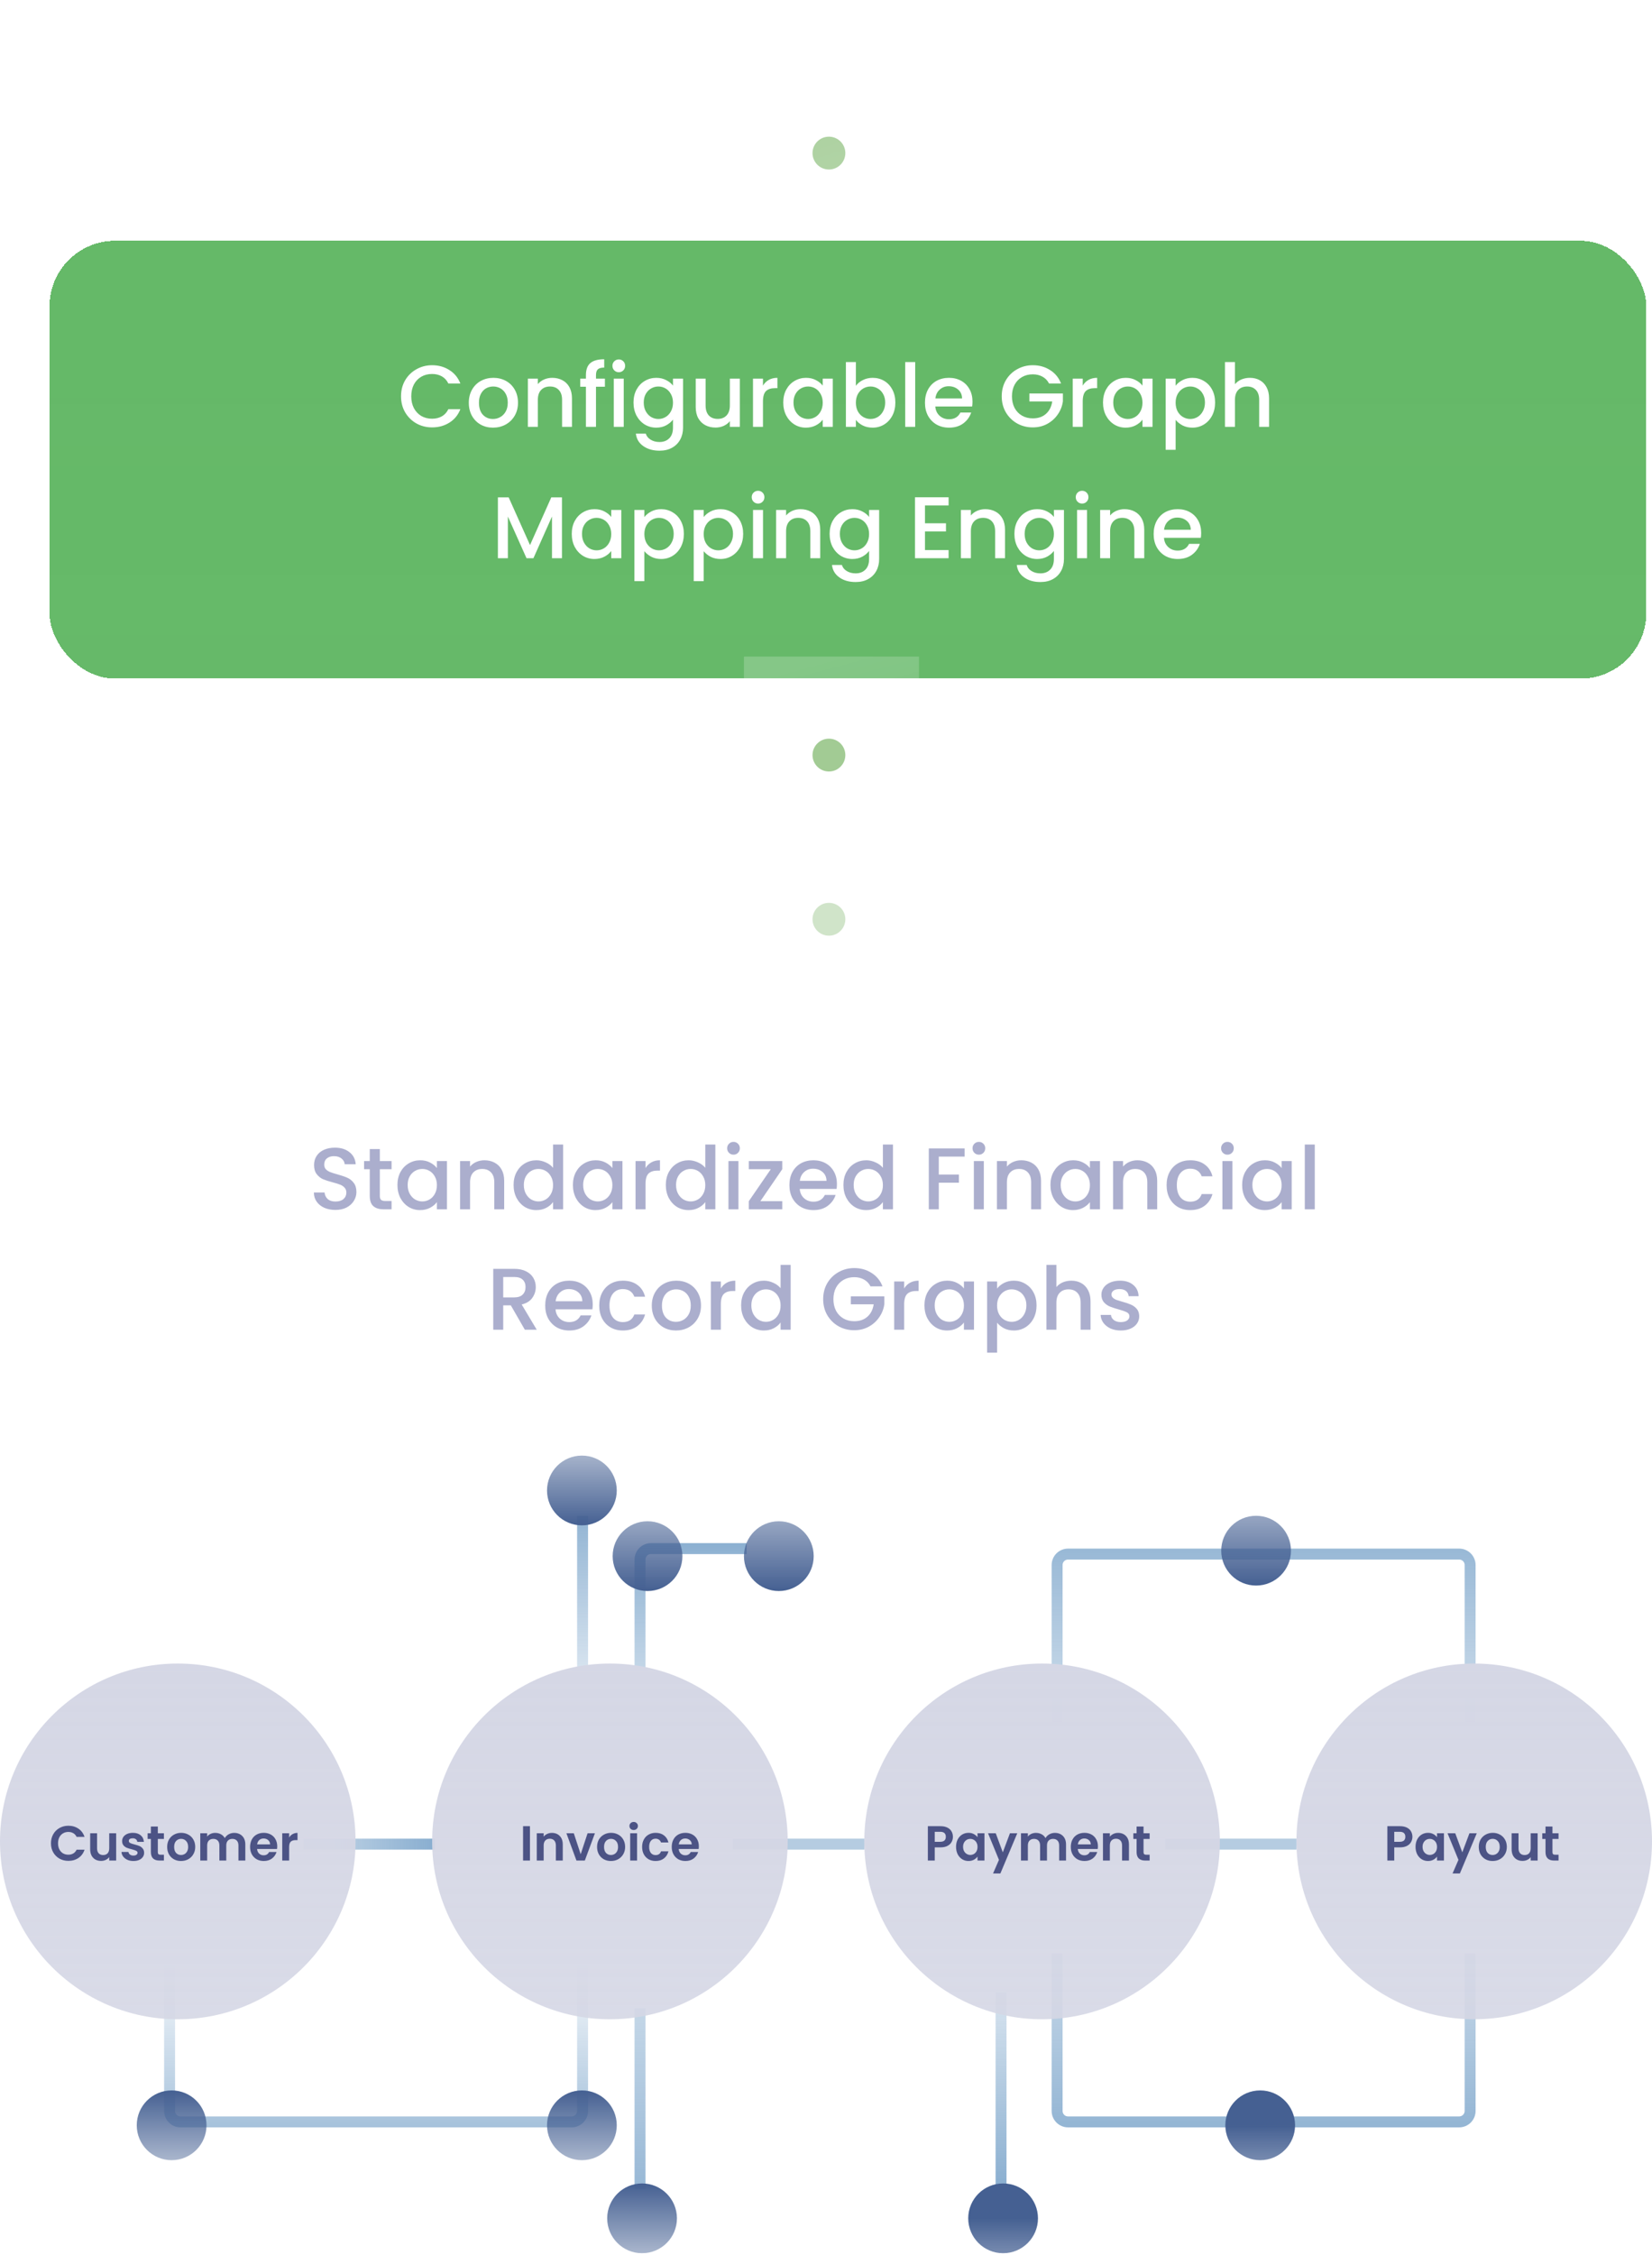 <svg width="302" height="412" viewBox="0 0 302 412" fill="none" xmlns="http://www.w3.org/2000/svg">
<g clip-path="url(#clip0_7111_9531)">
<g filter="url(#filter0_d_7111_9531)">
<rect x="5.046" y="40" width="291.907" height="80" rx="12" fill="url(#paint0_linear_7111_9531)" shape-rendering="crispEdges"/>
<path d="M69.311 68.416C69.311 67.328 69.561 66.352 70.063 65.488C70.575 64.624 71.263 63.952 72.127 63.472C73.001 62.981 73.956 62.736 74.991 62.736C76.175 62.736 77.225 63.029 78.143 63.616C79.071 64.192 79.743 65.013 80.159 66.08H77.967C77.679 65.493 77.279 65.056 76.767 64.768C76.255 64.48 75.663 64.336 74.991 64.336C74.255 64.336 73.599 64.501 73.023 64.832C72.447 65.163 71.993 65.637 71.663 66.256C71.343 66.875 71.183 67.595 71.183 68.416C71.183 69.237 71.343 69.957 71.663 70.576C71.993 71.195 72.447 71.675 73.023 72.016C73.599 72.347 74.255 72.512 74.991 72.512C75.663 72.512 76.255 72.368 76.767 72.08C77.279 71.792 77.679 71.355 77.967 70.768H80.159C79.743 71.835 79.071 72.656 78.143 73.232C77.225 73.808 76.175 74.096 74.991 74.096C73.945 74.096 72.991 73.856 72.127 73.376C71.263 72.885 70.575 72.208 70.063 71.344C69.561 70.48 69.311 69.504 69.311 68.416ZM86.118 74.144C85.286 74.144 84.534 73.957 83.862 73.584C83.19 73.2 82.662 72.667 82.278 71.984C81.894 71.291 81.702 70.491 81.702 69.584C81.702 68.688 81.899 67.893 82.294 67.2C82.688 66.507 83.227 65.973 83.91 65.6C84.592 65.227 85.355 65.04 86.198 65.04C87.04 65.04 87.803 65.227 88.486 65.6C89.168 65.973 89.707 66.507 90.102 67.2C90.496 67.893 90.694 68.688 90.694 69.584C90.694 70.48 90.491 71.275 90.086 71.968C89.68 72.661 89.126 73.2 88.422 73.584C87.728 73.957 86.96 74.144 86.118 74.144ZM86.118 72.56C86.587 72.56 87.024 72.448 87.43 72.224C87.846 72 88.182 71.664 88.438 71.216C88.694 70.768 88.822 70.224 88.822 69.584C88.822 68.944 88.699 68.405 88.454 67.968C88.208 67.52 87.883 67.184 87.478 66.96C87.072 66.736 86.635 66.624 86.166 66.624C85.696 66.624 85.259 66.736 84.854 66.96C84.459 67.184 84.144 67.52 83.91 67.968C83.675 68.405 83.558 68.944 83.558 69.584C83.558 70.533 83.798 71.269 84.278 71.792C84.768 72.304 85.382 72.56 86.118 72.56ZM96.945 65.04C97.638 65.04 98.257 65.184 98.801 65.472C99.356 65.76 99.787 66.187 100.097 66.752C100.406 67.317 100.561 68 100.561 68.8V74H98.753V69.072C98.753 68.283 98.555 67.68 98.161 67.264C97.766 66.837 97.228 66.624 96.545 66.624C95.862 66.624 95.318 66.837 94.913 67.264C94.518 67.68 94.321 68.283 94.321 69.072V74H92.497V65.184H94.321V66.192C94.62 65.829 94.998 65.547 95.457 65.344C95.926 65.141 96.422 65.04 96.945 65.04ZM106.584 66.672H104.952V74H103.112V66.672H102.072V65.184H103.112V64.56C103.112 63.547 103.378 62.811 103.912 62.352C104.456 61.883 105.304 61.648 106.456 61.648V63.168C105.901 63.168 105.512 63.275 105.288 63.488C105.064 63.691 104.952 64.048 104.952 64.56V65.184H106.584V66.672ZM109.128 64.016C108.797 64.016 108.52 63.904 108.296 63.68C108.072 63.456 107.96 63.179 107.96 62.848C107.96 62.517 108.072 62.24 108.296 62.016C108.52 61.792 108.797 61.68 109.128 61.68C109.448 61.68 109.72 61.792 109.944 62.016C110.168 62.24 110.28 62.517 110.28 62.848C110.28 63.179 110.168 63.456 109.944 63.68C109.72 63.904 109.448 64.016 109.128 64.016ZM110.024 65.184V74H108.2V65.184H110.024ZM115.971 65.04C116.653 65.04 117.256 65.179 117.779 65.456C118.312 65.723 118.728 66.059 119.027 66.464V65.184H120.867V74.144C120.867 74.955 120.696 75.675 120.355 76.304C120.013 76.944 119.517 77.445 118.867 77.808C118.227 78.171 117.459 78.352 116.563 78.352C115.368 78.352 114.376 78.069 113.587 77.504C112.797 76.949 112.349 76.192 112.243 75.232H114.051C114.189 75.691 114.483 76.059 114.931 76.336C115.389 76.624 115.933 76.768 116.563 76.768C117.299 76.768 117.891 76.544 118.339 76.096C118.797 75.648 119.027 74.997 119.027 74.144V72.672C118.717 73.088 118.296 73.44 117.763 73.728C117.24 74.005 116.643 74.144 115.971 74.144C115.203 74.144 114.499 73.952 113.859 73.568C113.229 73.173 112.728 72.629 112.355 71.936C111.992 71.232 111.811 70.437 111.811 69.552C111.811 68.667 111.992 67.883 112.355 67.2C112.728 66.517 113.229 65.989 113.859 65.616C114.499 65.232 115.203 65.04 115.971 65.04ZM119.027 69.584C119.027 68.976 118.899 68.448 118.643 68C118.397 67.552 118.072 67.211 117.667 66.976C117.261 66.741 116.824 66.624 116.355 66.624C115.885 66.624 115.448 66.741 115.043 66.976C114.637 67.2 114.307 67.536 114.051 67.984C113.805 68.421 113.683 68.944 113.683 69.552C113.683 70.16 113.805 70.693 114.051 71.152C114.307 71.611 114.637 71.963 115.043 72.208C115.459 72.443 115.896 72.56 116.355 72.56C116.824 72.56 117.261 72.443 117.667 72.208C118.072 71.973 118.397 71.632 118.643 71.184C118.899 70.725 119.027 70.192 119.027 69.584ZM131.247 65.184V74H129.423V72.96C129.135 73.323 128.756 73.611 128.287 73.824C127.828 74.027 127.337 74.128 126.815 74.128C126.121 74.128 125.497 73.984 124.943 73.696C124.399 73.408 123.967 72.981 123.647 72.416C123.337 71.851 123.183 71.168 123.183 70.368V65.184H124.991V70.096C124.991 70.885 125.188 71.493 125.583 71.92C125.977 72.336 126.516 72.544 127.199 72.544C127.881 72.544 128.42 72.336 128.815 71.92C129.22 71.493 129.423 70.885 129.423 70.096V65.184H131.247ZM135.477 66.464C135.744 66.016 136.096 65.669 136.533 65.424C136.981 65.168 137.509 65.04 138.117 65.04V66.928H137.653C136.938 66.928 136.394 67.109 136.021 67.472C135.658 67.835 135.477 68.464 135.477 69.36V74H133.653V65.184H135.477V66.464ZM139.186 69.552C139.186 68.667 139.367 67.883 139.73 67.2C140.103 66.517 140.604 65.989 141.234 65.616C141.874 65.232 142.578 65.04 143.346 65.04C144.039 65.04 144.642 65.179 145.154 65.456C145.676 65.723 146.092 66.059 146.402 66.464V65.184H148.242V74H146.402V72.688C146.092 73.104 145.671 73.451 145.138 73.728C144.604 74.005 143.996 74.144 143.314 74.144C142.556 74.144 141.863 73.952 141.234 73.568C140.604 73.173 140.103 72.629 139.73 71.936C139.367 71.232 139.186 70.437 139.186 69.552ZM146.402 69.584C146.402 68.976 146.274 68.448 146.018 68C145.772 67.552 145.447 67.211 145.042 66.976C144.636 66.741 144.199 66.624 143.73 66.624C143.26 66.624 142.823 66.741 142.418 66.976C142.012 67.2 141.682 67.536 141.426 67.984C141.18 68.421 141.058 68.944 141.058 69.552C141.058 70.16 141.18 70.693 141.426 71.152C141.682 71.611 142.012 71.963 142.418 72.208C142.834 72.443 143.271 72.56 143.73 72.56C144.199 72.56 144.636 72.443 145.042 72.208C145.447 71.973 145.772 71.632 146.018 71.184C146.274 70.725 146.402 70.192 146.402 69.584ZM152.462 66.496C152.771 66.069 153.192 65.723 153.726 65.456C154.27 65.179 154.872 65.04 155.534 65.04C156.312 65.04 157.016 65.227 157.646 65.6C158.275 65.973 158.771 66.507 159.134 67.2C159.496 67.883 159.678 68.667 159.678 69.552C159.678 70.437 159.496 71.232 159.134 71.936C158.771 72.629 158.27 73.173 157.63 73.568C157 73.952 156.302 74.144 155.534 74.144C154.851 74.144 154.243 74.011 153.71 73.744C153.187 73.477 152.771 73.136 152.462 72.72V74H150.638V62.16H152.462V66.496ZM157.822 69.552C157.822 68.944 157.694 68.421 157.438 67.984C157.192 67.536 156.862 67.2 156.446 66.976C156.04 66.741 155.603 66.624 155.134 66.624C154.675 66.624 154.238 66.741 153.822 66.976C153.416 67.211 153.086 67.552 152.83 68C152.584 68.448 152.462 68.976 152.462 69.584C152.462 70.192 152.584 70.725 152.83 71.184C153.086 71.632 153.416 71.973 153.822 72.208C154.238 72.443 154.675 72.56 155.134 72.56C155.603 72.56 156.04 72.443 156.446 72.208C156.862 71.963 157.192 71.611 157.438 71.152C157.694 70.693 157.822 70.16 157.822 69.552ZM163.305 62.16V74H161.481V62.16H163.305ZM173.78 69.376C173.78 69.707 173.759 70.005 173.716 70.272H166.98C167.033 70.976 167.295 71.541 167.764 71.968C168.233 72.395 168.809 72.608 169.492 72.608C170.473 72.608 171.167 72.197 171.572 71.376H173.54C173.273 72.187 172.788 72.853 172.084 73.376C171.391 73.888 170.527 74.144 169.492 74.144C168.649 74.144 167.892 73.957 167.22 73.584C166.559 73.2 166.036 72.667 165.652 71.984C165.279 71.291 165.092 70.491 165.092 69.584C165.092 68.677 165.273 67.883 165.636 67.2C166.009 66.507 166.527 65.973 167.188 65.6C167.86 65.227 168.628 65.04 169.492 65.04C170.324 65.04 171.065 65.221 171.716 65.584C172.367 65.947 172.873 66.459 173.236 67.12C173.599 67.771 173.78 68.523 173.78 69.376ZM171.876 68.8C171.865 68.128 171.625 67.589 171.156 67.184C170.687 66.779 170.105 66.576 169.412 66.576C168.783 66.576 168.244 66.779 167.796 67.184C167.348 67.579 167.081 68.117 166.996 68.8H171.876ZM187.779 66.08C187.491 65.525 187.091 65.109 186.579 64.832C186.067 64.544 185.475 64.4 184.803 64.4C184.067 64.4 183.411 64.565 182.835 64.896C182.259 65.227 181.806 65.696 181.475 66.304C181.155 66.912 180.995 67.616 180.995 68.416C180.995 69.216 181.155 69.925 181.475 70.544C181.806 71.152 182.259 71.621 182.835 71.952C183.411 72.283 184.067 72.448 184.803 72.448C185.795 72.448 186.601 72.171 187.219 71.616C187.838 71.061 188.217 70.309 188.355 69.36H184.179V67.904H190.307V69.328C190.19 70.192 189.881 70.987 189.379 71.712C188.889 72.437 188.243 73.019 187.443 73.456C186.654 73.883 185.774 74.096 184.803 74.096C183.758 74.096 182.803 73.856 181.939 73.376C181.075 72.885 180.387 72.208 179.875 71.344C179.374 70.48 179.123 69.504 179.123 68.416C179.123 67.328 179.374 66.352 179.875 65.488C180.387 64.624 181.075 63.952 181.939 63.472C182.814 62.981 183.769 62.736 184.803 62.736C185.987 62.736 187.038 63.029 187.955 63.616C188.883 64.192 189.555 65.013 189.971 66.08H187.779ZM193.93 66.464C194.197 66.016 194.549 65.669 194.986 65.424C195.434 65.168 195.962 65.04 196.57 65.04V66.928H196.106C195.392 66.928 194.848 67.109 194.474 67.472C194.112 67.835 193.93 68.464 193.93 69.36V74H192.106V65.184H193.93V66.464ZM197.639 69.552C197.639 68.667 197.82 67.883 198.183 67.2C198.556 66.517 199.058 65.989 199.687 65.616C200.327 65.232 201.031 65.04 201.799 65.04C202.492 65.04 203.095 65.179 203.607 65.456C204.13 65.723 204.546 66.059 204.855 66.464V65.184H206.695V74H204.855V72.688C204.546 73.104 204.124 73.451 203.591 73.728C203.058 74.005 202.45 74.144 201.767 74.144C201.01 74.144 200.316 73.952 199.687 73.568C199.058 73.173 198.556 72.629 198.183 71.936C197.82 71.232 197.639 70.437 197.639 69.552ZM204.855 69.584C204.855 68.976 204.727 68.448 204.471 68C204.226 67.552 203.9 67.211 203.495 66.976C203.09 66.741 202.652 66.624 202.183 66.624C201.714 66.624 201.276 66.741 200.871 66.976C200.466 67.2 200.135 67.536 199.879 67.984C199.634 68.421 199.511 68.944 199.511 69.552C199.511 70.16 199.634 70.693 199.879 71.152C200.135 71.611 200.466 71.963 200.871 72.208C201.287 72.443 201.724 72.56 202.183 72.56C202.652 72.56 203.09 72.443 203.495 72.208C203.9 71.973 204.226 71.632 204.471 71.184C204.727 70.725 204.855 70.192 204.855 69.584ZM210.915 66.48C211.224 66.075 211.645 65.733 212.179 65.456C212.712 65.179 213.315 65.04 213.987 65.04C214.755 65.04 215.453 65.232 216.083 65.616C216.723 65.989 217.224 66.517 217.587 67.2C217.949 67.883 218.131 68.667 218.131 69.552C218.131 70.437 217.949 71.232 217.587 71.936C217.224 72.629 216.723 73.173 216.083 73.568C215.453 73.952 214.755 74.144 213.987 74.144C213.315 74.144 212.717 74.011 212.195 73.744C211.672 73.467 211.245 73.125 210.915 72.72V78.192H209.091V65.184H210.915V66.48ZM216.275 69.552C216.275 68.944 216.147 68.421 215.891 67.984C215.645 67.536 215.315 67.2 214.899 66.976C214.493 66.741 214.056 66.624 213.587 66.624C213.128 66.624 212.691 66.741 212.275 66.976C211.869 67.211 211.539 67.552 211.283 68C211.037 68.448 210.915 68.976 210.915 69.584C210.915 70.192 211.037 70.725 211.283 71.184C211.539 71.632 211.869 71.973 212.275 72.208C212.691 72.443 213.128 72.56 213.587 72.56C214.056 72.56 214.493 72.443 214.899 72.208C215.315 71.963 215.645 71.611 215.891 71.152C216.147 70.693 216.275 70.16 216.275 69.552ZM224.494 65.04C225.166 65.04 225.764 65.184 226.286 65.472C226.82 65.76 227.236 66.187 227.534 66.752C227.844 67.317 227.998 68 227.998 68.8V74H226.19V69.072C226.19 68.283 225.993 67.68 225.598 67.264C225.204 66.837 224.665 66.624 223.982 66.624C223.3 66.624 222.756 66.837 222.35 67.264C221.956 67.68 221.758 68.283 221.758 69.072V74H219.934V62.16H221.758V66.208C222.068 65.835 222.457 65.547 222.926 65.344C223.406 65.141 223.929 65.04 224.494 65.04ZM98.732 86.88V98H96.908V90.384L93.516 98H92.252L88.844 90.384V98H87.02V86.88H88.988L92.892 95.6L96.78 86.88H98.732ZM100.522 93.552C100.522 92.667 100.703 91.883 101.066 91.2C101.439 90.517 101.94 89.989 102.57 89.616C103.21 89.232 103.914 89.04 104.682 89.04C105.375 89.04 105.978 89.179 106.49 89.456C107.012 89.723 107.428 90.059 107.738 90.464V89.184H109.578V98H107.738V96.688C107.428 97.104 107.007 97.451 106.474 97.728C105.94 98.005 105.332 98.144 104.65 98.144C103.892 98.144 103.199 97.952 102.57 97.568C101.94 97.173 101.439 96.629 101.066 95.936C100.703 95.232 100.522 94.437 100.522 93.552ZM107.738 93.584C107.738 92.976 107.61 92.448 107.354 92C107.108 91.552 106.783 91.211 106.378 90.976C105.972 90.741 105.535 90.624 105.066 90.624C104.596 90.624 104.159 90.741 103.754 90.976C103.348 91.2 103.018 91.536 102.762 91.984C102.516 92.421 102.394 92.944 102.394 93.552C102.394 94.16 102.516 94.693 102.762 95.152C103.018 95.611 103.348 95.963 103.754 96.208C104.17 96.443 104.607 96.56 105.066 96.56C105.535 96.56 105.972 96.443 106.378 96.208C106.783 95.973 107.108 95.632 107.354 95.184C107.61 94.725 107.738 94.192 107.738 93.584ZM113.797 90.48C114.107 90.075 114.528 89.733 115.061 89.456C115.595 89.179 116.197 89.04 116.869 89.04C117.637 89.04 118.336 89.232 118.965 89.616C119.605 89.989 120.107 90.517 120.469 91.2C120.832 91.883 121.013 92.667 121.013 93.552C121.013 94.437 120.832 95.232 120.469 95.936C120.107 96.629 119.605 97.173 118.965 97.568C118.336 97.952 117.637 98.144 116.869 98.144C116.197 98.144 115.6 98.011 115.077 97.744C114.555 97.467 114.128 97.125 113.797 96.72V102.192H111.973V89.184H113.797V90.48ZM119.157 93.552C119.157 92.944 119.029 92.421 118.773 91.984C118.528 91.536 118.197 91.2 117.781 90.976C117.376 90.741 116.939 90.624 116.469 90.624C116.011 90.624 115.573 90.741 115.157 90.976C114.752 91.211 114.421 91.552 114.165 92C113.92 92.448 113.797 92.976 113.797 93.584C113.797 94.192 113.92 94.725 114.165 95.184C114.421 95.632 114.752 95.973 115.157 96.208C115.573 96.443 116.011 96.56 116.469 96.56C116.939 96.56 117.376 96.443 117.781 96.208C118.197 95.963 118.528 95.611 118.773 95.152C119.029 94.693 119.157 94.16 119.157 93.552ZM124.641 90.48C124.951 90.075 125.372 89.733 125.905 89.456C126.439 89.179 127.041 89.04 127.713 89.04C128.481 89.04 129.18 89.232 129.809 89.616C130.449 89.989 130.951 90.517 131.313 91.2C131.676 91.883 131.857 92.667 131.857 93.552C131.857 94.437 131.676 95.232 131.313 95.936C130.951 96.629 130.449 97.173 129.809 97.568C129.18 97.952 128.481 98.144 127.713 98.144C127.041 98.144 126.444 98.011 125.921 97.744C125.399 97.467 124.972 97.125 124.641 96.72V102.192H122.817V89.184H124.641V90.48ZM130.001 93.552C130.001 92.944 129.873 92.421 129.617 91.984C129.372 91.536 129.041 91.2 128.625 90.976C128.22 90.741 127.783 90.624 127.313 90.624C126.855 90.624 126.417 90.741 126.001 90.976C125.596 91.211 125.265 91.552 125.009 92C124.764 92.448 124.641 92.976 124.641 93.584C124.641 94.192 124.764 94.725 125.009 95.184C125.265 95.632 125.596 95.973 126.001 96.208C126.417 96.443 126.855 96.56 127.313 96.56C127.783 96.56 128.22 96.443 128.625 96.208C129.041 95.963 129.372 95.611 129.617 95.152C129.873 94.693 130.001 94.16 130.001 93.552ZM134.589 88.016C134.258 88.016 133.981 87.904 133.757 87.68C133.533 87.456 133.421 87.179 133.421 86.848C133.421 86.517 133.533 86.24 133.757 86.016C133.981 85.792 134.258 85.68 134.589 85.68C134.909 85.68 135.181 85.792 135.405 86.016C135.629 86.24 135.741 86.517 135.741 86.848C135.741 87.179 135.629 87.456 135.405 87.68C135.181 87.904 134.909 88.016 134.589 88.016ZM135.485 89.184V98H133.661V89.184H135.485ZM142.328 89.04C143.021 89.04 143.64 89.184 144.184 89.472C144.738 89.76 145.17 90.187 145.48 90.752C145.789 91.317 145.944 92 145.944 92.8V98H144.136V93.072C144.136 92.283 143.938 91.68 143.544 91.264C143.149 90.837 142.61 90.624 141.928 90.624C141.245 90.624 140.701 90.837 140.296 91.264C139.901 91.68 139.704 92.283 139.704 93.072V98H137.88V89.184H139.704V90.192C140.002 89.829 140.381 89.547 140.84 89.344C141.309 89.141 141.805 89.04 142.328 89.04ZM151.822 89.04C152.505 89.04 153.108 89.179 153.63 89.456C154.164 89.723 154.58 90.059 154.878 90.464V89.184H156.718V98.144C156.718 98.955 156.548 99.675 156.206 100.304C155.865 100.944 155.369 101.445 154.718 101.808C154.078 102.171 153.31 102.352 152.414 102.352C151.22 102.352 150.228 102.069 149.438 101.504C148.649 100.949 148.201 100.192 148.094 99.232H149.902C150.041 99.691 150.334 100.059 150.782 100.336C151.241 100.624 151.785 100.768 152.414 100.768C153.15 100.768 153.742 100.544 154.19 100.096C154.649 99.648 154.878 98.997 154.878 98.144V96.672C154.569 97.088 154.148 97.44 153.614 97.728C153.092 98.005 152.494 98.144 151.822 98.144C151.054 98.144 150.35 97.952 149.71 97.568C149.081 97.173 148.58 96.629 148.206 95.936C147.844 95.232 147.662 94.437 147.662 93.552C147.662 92.667 147.844 91.883 148.206 91.2C148.58 90.517 149.081 89.989 149.71 89.616C150.35 89.232 151.054 89.04 151.822 89.04ZM154.878 93.584C154.878 92.976 154.75 92.448 154.494 92C154.249 91.552 153.924 91.211 153.518 90.976C153.113 90.741 152.676 90.624 152.206 90.624C151.737 90.624 151.3 90.741 150.894 90.976C150.489 91.2 150.158 91.536 149.902 91.984C149.657 92.421 149.534 92.944 149.534 93.552C149.534 94.16 149.657 94.693 149.902 95.152C150.158 95.611 150.489 95.963 150.894 96.208C151.31 96.443 151.748 96.56 152.206 96.56C152.676 96.56 153.113 96.443 153.518 96.208C153.924 95.973 154.249 95.632 154.494 95.184C154.75 94.725 154.878 94.192 154.878 93.584ZM165.094 88.352V91.616H168.934V93.104H165.094V96.512H169.414V98H163.27V86.864H169.414V88.352H165.094ZM176.109 89.04C176.802 89.04 177.421 89.184 177.965 89.472C178.52 89.76 178.952 90.187 179.261 90.752C179.57 91.317 179.725 92 179.725 92.8V98H177.917V93.072C177.917 92.283 177.72 91.68 177.325 91.264C176.93 90.837 176.392 90.624 175.709 90.624C175.026 90.624 174.482 90.837 174.077 91.264C173.682 91.68 173.485 92.283 173.485 93.072V98H171.661V89.184H173.485V90.192C173.784 89.829 174.162 89.547 174.621 89.344C175.09 89.141 175.586 89.04 176.109 89.04ZM185.604 89.04C186.286 89.04 186.889 89.179 187.412 89.456C187.945 89.723 188.361 90.059 188.66 90.464V89.184H190.5V98.144C190.5 98.955 190.329 99.675 189.988 100.304C189.646 100.944 189.15 101.445 188.5 101.808C187.86 102.171 187.092 102.352 186.196 102.352C185.001 102.352 184.009 102.069 183.22 101.504C182.43 100.949 181.982 100.192 181.876 99.232H183.684C183.822 99.691 184.116 100.059 184.564 100.336C185.022 100.624 185.566 100.768 186.196 100.768C186.932 100.768 187.524 100.544 187.972 100.096C188.43 99.648 188.66 98.997 188.66 98.144V96.672C188.35 97.088 187.929 97.44 187.396 97.728C186.873 98.005 186.276 98.144 185.604 98.144C184.836 98.144 184.132 97.952 183.492 97.568C182.862 97.173 182.361 96.629 181.988 95.936C181.625 95.232 181.444 94.437 181.444 93.552C181.444 92.667 181.625 91.883 181.988 91.2C182.361 90.517 182.862 89.989 183.492 89.616C184.132 89.232 184.836 89.04 185.604 89.04ZM188.66 93.584C188.66 92.976 188.532 92.448 188.276 92C188.03 91.552 187.705 91.211 187.3 90.976C186.894 90.741 186.457 90.624 185.988 90.624C185.518 90.624 185.081 90.741 184.676 90.976C184.27 91.2 183.94 91.536 183.684 91.984C183.438 92.421 183.316 92.944 183.316 93.552C183.316 94.16 183.438 94.693 183.684 95.152C183.94 95.611 184.27 95.963 184.676 96.208C185.092 96.443 185.529 96.56 185.988 96.56C186.457 96.56 186.894 96.443 187.3 96.208C187.705 95.973 188.03 95.632 188.276 95.184C188.532 94.725 188.66 94.192 188.66 93.584ZM193.823 88.016C193.493 88.016 193.215 87.904 192.991 87.68C192.767 87.456 192.655 87.179 192.655 86.848C192.655 86.517 192.767 86.24 192.991 86.016C193.215 85.792 193.493 85.68 193.823 85.68C194.143 85.68 194.415 85.792 194.639 86.016C194.863 86.24 194.975 86.517 194.975 86.848C194.975 87.179 194.863 87.456 194.639 87.68C194.415 87.904 194.143 88.016 193.823 88.016ZM194.719 89.184V98H192.895V89.184H194.719ZM201.562 89.04C202.255 89.04 202.874 89.184 203.418 89.472C203.973 89.76 204.405 90.187 204.714 90.752C205.023 91.317 205.178 92 205.178 92.8V98H203.37V93.072C203.37 92.283 203.173 91.68 202.778 91.264C202.383 90.837 201.845 90.624 201.162 90.624C200.479 90.624 199.935 90.837 199.53 91.264C199.135 91.68 198.938 92.283 198.938 93.072V98H197.114V89.184H198.938V90.192C199.237 89.829 199.615 89.547 200.074 89.344C200.543 89.141 201.039 89.04 201.562 89.04ZM215.585 93.376C215.585 93.707 215.563 94.005 215.521 94.272H208.785C208.838 94.976 209.099 95.541 209.569 95.968C210.038 96.395 210.614 96.608 211.297 96.608C212.278 96.608 212.971 96.197 213.377 95.376H215.345C215.078 96.187 214.593 96.853 213.889 97.376C213.195 97.888 212.331 98.144 211.297 98.144C210.454 98.144 209.697 97.957 209.025 97.584C208.363 97.2 207.841 96.667 207.457 95.984C207.083 95.291 206.897 94.491 206.897 93.584C206.897 92.677 207.078 91.883 207.441 91.2C207.814 90.507 208.331 89.973 208.993 89.6C209.665 89.227 210.433 89.04 211.297 89.04C212.129 89.04 212.87 89.221 213.521 89.584C214.171 89.947 214.678 90.459 215.041 91.12C215.403 91.771 215.585 92.523 215.585 93.376ZM213.681 92.8C213.67 92.128 213.43 91.589 212.961 91.184C212.491 90.779 211.91 90.576 211.217 90.576C210.587 90.576 210.049 90.779 209.601 91.184C209.153 91.579 208.886 92.117 208.801 92.8H213.681Z" fill="white"/>
</g>
<path d="M61.317 221.086C60.571 221.086 59.898 220.958 59.301 220.702C58.704 220.435 58.234 220.062 57.893 219.582C57.552 219.102 57.381 218.542 57.381 217.902H59.333C59.376 218.382 59.562 218.777 59.893 219.086C60.234 219.395 60.709 219.55 61.317 219.55C61.947 219.55 62.437 219.401 62.789 219.102C63.141 218.793 63.317 218.398 63.317 217.918C63.317 217.545 63.205 217.241 62.981 217.006C62.768 216.771 62.496 216.59 62.165 216.462C61.845 216.334 61.397 216.195 60.821 216.046C60.096 215.854 59.504 215.662 59.045 215.47C58.597 215.267 58.213 214.958 57.893 214.542C57.573 214.126 57.413 213.571 57.413 212.878C57.413 212.238 57.573 211.678 57.893 211.198C58.213 210.718 58.661 210.35 59.237 210.094C59.813 209.838 60.48 209.71 61.237 209.71C62.315 209.71 63.194 209.982 63.877 210.526C64.57 211.059 64.954 211.795 65.029 212.734H63.013C62.981 212.329 62.789 211.982 62.437 211.694C62.085 211.406 61.621 211.262 61.045 211.262C60.523 211.262 60.096 211.395 59.765 211.662C59.434 211.929 59.269 212.313 59.269 212.814C59.269 213.155 59.37 213.438 59.573 213.662C59.786 213.875 60.053 214.046 60.373 214.174C60.693 214.302 61.13 214.441 61.685 214.59C62.421 214.793 63.019 214.995 63.477 215.198C63.947 215.401 64.341 215.715 64.661 216.142C64.992 216.558 65.157 217.118 65.157 217.822C65.157 218.387 65.002 218.921 64.693 219.422C64.394 219.923 63.952 220.329 63.365 220.638C62.789 220.937 62.106 221.086 61.317 221.086ZM69.437 213.646V218.526C69.437 218.857 69.512 219.097 69.661 219.246C69.821 219.385 70.088 219.454 70.461 219.454H71.581V220.974H70.141C69.32 220.974 68.691 220.782 68.253 220.398C67.816 220.014 67.597 219.39 67.597 218.526V213.646H66.557V212.158H67.597V209.966H69.437V212.158H71.581V213.646H69.437ZM72.654 216.526C72.654 215.641 72.836 214.857 73.198 214.174C73.572 213.491 74.073 212.963 74.703 212.59C75.343 212.206 76.046 212.014 76.814 212.014C77.508 212.014 78.111 212.153 78.623 212.43C79.145 212.697 79.561 213.033 79.871 213.438V212.158H81.71V220.974H79.871V219.662C79.561 220.078 79.14 220.425 78.606 220.702C78.073 220.979 77.465 221.118 76.782 221.118C76.025 221.118 75.332 220.926 74.703 220.542C74.073 220.147 73.572 219.603 73.198 218.91C72.836 218.206 72.654 217.411 72.654 216.526ZM79.871 216.558C79.871 215.95 79.743 215.422 79.487 214.974C79.241 214.526 78.916 214.185 78.51 213.95C78.105 213.715 77.668 213.598 77.198 213.598C76.729 213.598 76.292 213.715 75.886 213.95C75.481 214.174 75.15 214.51 74.894 214.958C74.649 215.395 74.526 215.918 74.526 216.526C74.526 217.134 74.649 217.667 74.894 218.126C75.15 218.585 75.481 218.937 75.886 219.182C76.302 219.417 76.74 219.534 77.198 219.534C77.668 219.534 78.105 219.417 78.51 219.182C78.916 218.947 79.241 218.606 79.487 218.158C79.743 217.699 79.871 217.166 79.871 216.558ZM88.554 212.014C89.248 212.014 89.866 212.158 90.41 212.446C90.965 212.734 91.397 213.161 91.706 213.726C92.016 214.291 92.17 214.974 92.17 215.774V220.974H90.362V216.046C90.362 215.257 90.165 214.654 89.77 214.238C89.376 213.811 88.837 213.598 88.154 213.598C87.472 213.598 86.928 213.811 86.522 214.238C86.128 214.654 85.93 215.257 85.93 216.046V220.974H84.106V212.158H85.93V213.166C86.229 212.803 86.608 212.521 87.066 212.318C87.536 212.115 88.032 212.014 88.554 212.014ZM93.889 216.526C93.889 215.641 94.07 214.857 94.433 214.174C94.806 213.491 95.308 212.963 95.937 212.59C96.577 212.206 97.286 212.014 98.065 212.014C98.641 212.014 99.206 212.142 99.761 212.398C100.326 212.643 100.774 212.974 101.105 213.39V209.134H102.945V220.974H101.105V219.646C100.806 220.073 100.39 220.425 99.857 220.702C99.334 220.979 98.731 221.118 98.049 221.118C97.281 221.118 96.577 220.926 95.937 220.542C95.308 220.147 94.806 219.603 94.433 218.91C94.07 218.206 93.889 217.411 93.889 216.526ZM101.105 216.558C101.105 215.95 100.977 215.422 100.721 214.974C100.476 214.526 100.15 214.185 99.745 213.95C99.34 213.715 98.902 213.598 98.433 213.598C97.963 213.598 97.526 213.715 97.121 213.95C96.716 214.174 96.385 214.51 96.129 214.958C95.883 215.395 95.761 215.918 95.761 216.526C95.761 217.134 95.883 217.667 96.129 218.126C96.385 218.585 96.716 218.937 97.121 219.182C97.537 219.417 97.974 219.534 98.433 219.534C98.902 219.534 99.34 219.417 99.745 219.182C100.15 218.947 100.476 218.606 100.721 218.158C100.977 217.699 101.105 217.166 101.105 216.558ZM104.733 216.526C104.733 215.641 104.914 214.857 105.277 214.174C105.65 213.491 106.151 212.963 106.781 212.59C107.421 212.206 108.125 212.014 108.893 212.014C109.586 212.014 110.189 212.153 110.701 212.43C111.223 212.697 111.639 213.033 111.949 213.438V212.158H113.789V220.974H111.949V219.662C111.639 220.078 111.218 220.425 110.685 220.702C110.151 220.979 109.543 221.118 108.861 221.118C108.103 221.118 107.41 220.926 106.781 220.542C106.151 220.147 105.65 219.603 105.277 218.91C104.914 218.206 104.733 217.411 104.733 216.526ZM111.949 216.558C111.949 215.95 111.821 215.422 111.565 214.974C111.319 214.526 110.994 214.185 110.589 213.95C110.183 213.715 109.746 213.598 109.277 213.598C108.807 213.598 108.37 213.715 107.965 213.95C107.559 214.174 107.229 214.51 106.973 214.958C106.727 215.395 106.605 215.918 106.605 216.526C106.605 217.134 106.727 217.667 106.973 218.126C107.229 218.585 107.559 218.937 107.965 219.182C108.381 219.417 108.818 219.534 109.277 219.534C109.746 219.534 110.183 219.417 110.589 219.182C110.994 218.947 111.319 218.606 111.565 218.158C111.821 217.699 111.949 217.166 111.949 216.558ZM118.008 213.438C118.275 212.99 118.627 212.643 119.064 212.398C119.512 212.142 120.04 212.014 120.648 212.014V213.902H120.184C119.47 213.902 118.926 214.083 118.552 214.446C118.19 214.809 118.008 215.438 118.008 216.334V220.974H116.184V212.158H118.008V213.438ZM121.717 216.526C121.717 215.641 121.898 214.857 122.261 214.174C122.634 213.491 123.136 212.963 123.765 212.59C124.405 212.206 125.114 212.014 125.893 212.014C126.469 212.014 127.034 212.142 127.589 212.398C128.154 212.643 128.602 212.974 128.933 213.39V209.134H130.773V220.974H128.933V219.646C128.634 220.073 128.218 220.425 127.685 220.702C127.162 220.979 126.56 221.118 125.877 221.118C125.109 221.118 124.405 220.926 123.765 220.542C123.136 220.147 122.634 219.603 122.261 218.91C121.898 218.206 121.717 217.411 121.717 216.526ZM128.933 216.558C128.933 215.95 128.805 215.422 128.549 214.974C128.304 214.526 127.978 214.185 127.573 213.95C127.168 213.715 126.73 213.598 126.261 213.598C125.792 213.598 125.354 213.715 124.949 213.95C124.544 214.174 124.213 214.51 123.957 214.958C123.712 215.395 123.589 215.918 123.589 216.526C123.589 217.134 123.712 217.667 123.957 218.126C124.213 218.585 124.544 218.937 124.949 219.182C125.365 219.417 125.802 219.534 126.261 219.534C126.73 219.534 127.168 219.417 127.573 219.182C127.978 218.947 128.304 218.606 128.549 218.158C128.805 217.699 128.933 217.166 128.933 216.558ZM134.097 210.99C133.766 210.99 133.489 210.878 133.265 210.654C133.041 210.43 132.929 210.153 132.929 209.822C132.929 209.491 133.041 209.214 133.265 208.99C133.489 208.766 133.766 208.654 134.097 208.654C134.417 208.654 134.689 208.766 134.913 208.99C135.137 209.214 135.249 209.491 135.249 209.822C135.249 210.153 135.137 210.43 134.913 210.654C134.689 210.878 134.417 210.99 134.097 210.99ZM134.993 212.158V220.974H133.169V212.158H134.993ZM139.004 219.486H143.004V220.974H136.892V219.486L140.908 213.646H136.892V212.158H143.004V213.646L139.004 219.486ZM152.999 216.35C152.999 216.681 152.977 216.979 152.935 217.246H146.199C146.252 217.95 146.513 218.515 146.983 218.942C147.452 219.369 148.028 219.582 148.711 219.582C149.692 219.582 150.385 219.171 150.791 218.35H152.759C152.492 219.161 152.007 219.827 151.303 220.35C150.609 220.862 149.745 221.118 148.711 221.118C147.868 221.118 147.111 220.931 146.439 220.558C145.777 220.174 145.255 219.641 144.871 218.958C144.497 218.265 144.311 217.465 144.311 216.558C144.311 215.651 144.492 214.857 144.855 214.174C145.228 213.481 145.745 212.947 146.407 212.574C147.079 212.201 147.847 212.014 148.711 212.014C149.543 212.014 150.284 212.195 150.935 212.558C151.585 212.921 152.092 213.433 152.455 214.094C152.817 214.745 152.999 215.497 152.999 216.35ZM151.095 215.774C151.084 215.102 150.844 214.563 150.375 214.158C149.905 213.753 149.324 213.55 148.631 213.55C148.001 213.55 147.463 213.753 147.015 214.158C146.567 214.553 146.3 215.091 146.215 215.774H151.095ZM154.186 216.526C154.186 215.641 154.367 214.857 154.73 214.174C155.103 213.491 155.604 212.963 156.234 212.59C156.874 212.206 157.583 212.014 158.362 212.014C158.938 212.014 159.503 212.142 160.058 212.398C160.623 212.643 161.071 212.974 161.402 213.39V209.134H163.242V220.974H161.402V219.646C161.103 220.073 160.687 220.425 160.154 220.702C159.631 220.979 159.028 221.118 158.346 221.118C157.578 221.118 156.874 220.926 156.234 220.542C155.604 220.147 155.103 219.603 154.73 218.91C154.367 218.206 154.186 217.411 154.186 216.526ZM161.402 216.558C161.402 215.95 161.274 215.422 161.018 214.974C160.772 214.526 160.447 214.185 160.042 213.95C159.636 213.715 159.199 213.598 158.73 213.598C158.26 213.598 157.823 213.715 157.418 213.95C157.012 214.174 156.682 214.51 156.426 214.958C156.18 215.395 156.058 215.918 156.058 216.526C156.058 217.134 156.18 217.667 156.426 218.126C156.682 218.585 157.012 218.937 157.418 219.182C157.834 219.417 158.271 219.534 158.73 219.534C159.199 219.534 159.636 219.417 160.042 219.182C160.447 218.947 160.772 218.606 161.018 218.158C161.274 217.699 161.402 217.166 161.402 216.558ZM176.338 209.854V211.342H171.618V214.622H175.298V216.11H171.618V220.974H169.794V209.854H176.338ZM178.956 210.99C178.625 210.99 178.348 210.878 178.124 210.654C177.9 210.43 177.788 210.153 177.788 209.822C177.788 209.491 177.9 209.214 178.124 208.99C178.348 208.766 178.625 208.654 178.956 208.654C179.276 208.654 179.548 208.766 179.772 208.99C179.996 209.214 180.108 209.491 180.108 209.822C180.108 210.153 179.996 210.43 179.772 210.654C179.548 210.878 179.276 210.99 178.956 210.99ZM179.852 212.158V220.974H178.028V212.158H179.852ZM186.695 212.014C187.388 212.014 188.007 212.158 188.551 212.446C189.106 212.734 189.538 213.161 189.847 213.726C190.156 214.291 190.311 214.974 190.311 215.774V220.974H188.503V216.046C188.503 215.257 188.306 214.654 187.911 214.238C187.516 213.811 186.978 213.598 186.295 213.598C185.612 213.598 185.068 213.811 184.663 214.238C184.268 214.654 184.071 215.257 184.071 216.046V220.974H182.247V212.158H184.071V213.166C184.37 212.803 184.748 212.521 185.207 212.318C185.676 212.115 186.172 212.014 186.695 212.014ZM192.03 216.526C192.03 215.641 192.211 214.857 192.574 214.174C192.947 213.491 193.448 212.963 194.078 212.59C194.718 212.206 195.422 212.014 196.19 212.014C196.883 212.014 197.486 212.153 197.998 212.43C198.52 212.697 198.936 213.033 199.246 213.438V212.158H201.086V220.974H199.246V219.662C198.936 220.078 198.515 220.425 197.982 220.702C197.448 220.979 196.84 221.118 196.158 221.118C195.4 221.118 194.707 220.926 194.078 220.542C193.448 220.147 192.947 219.603 192.574 218.91C192.211 218.206 192.03 217.411 192.03 216.526ZM199.246 216.558C199.246 215.95 199.118 215.422 198.862 214.974C198.616 214.526 198.291 214.185 197.886 213.95C197.48 213.715 197.043 213.598 196.574 213.598C196.104 213.598 195.667 213.715 195.262 213.95C194.856 214.174 194.526 214.51 194.27 214.958C194.024 215.395 193.902 215.918 193.902 216.526C193.902 217.134 194.024 217.667 194.27 218.126C194.526 218.585 194.856 218.937 195.262 219.182C195.678 219.417 196.115 219.534 196.574 219.534C197.043 219.534 197.48 219.417 197.886 219.182C198.291 218.947 198.616 218.606 198.862 218.158C199.118 217.699 199.246 217.166 199.246 216.558ZM207.929 212.014C208.623 212.014 209.241 212.158 209.785 212.446C210.34 212.734 210.772 213.161 211.081 213.726C211.391 214.291 211.545 214.974 211.545 215.774V220.974H209.737V216.046C209.737 215.257 209.54 214.654 209.145 214.238C208.751 213.811 208.212 213.598 207.529 213.598C206.847 213.598 206.303 213.811 205.897 214.238C205.503 214.654 205.305 215.257 205.305 216.046V220.974H203.481V212.158H205.305V213.166C205.604 212.803 205.983 212.521 206.441 212.318C206.911 212.115 207.407 212.014 207.929 212.014ZM213.264 216.558C213.264 215.651 213.445 214.857 213.808 214.174C214.181 213.481 214.693 212.947 215.344 212.574C215.995 212.201 216.741 212.014 217.584 212.014C218.651 212.014 219.531 212.27 220.224 212.782C220.928 213.283 221.403 214.003 221.648 214.942H219.68C219.52 214.505 219.264 214.163 218.912 213.918C218.56 213.673 218.117 213.55 217.584 213.55C216.837 213.55 216.24 213.817 215.792 214.35C215.355 214.873 215.136 215.609 215.136 216.558C215.136 217.507 215.355 218.249 215.792 218.782C216.24 219.315 216.837 219.582 217.584 219.582C218.64 219.582 219.339 219.118 219.68 218.19H221.648C221.392 219.086 220.912 219.801 220.208 220.334C219.504 220.857 218.629 221.118 217.584 221.118C216.741 221.118 215.995 220.931 215.344 220.558C214.693 220.174 214.181 219.641 213.808 218.958C213.445 218.265 213.264 217.465 213.264 216.558ZM224.394 210.99C224.063 210.99 223.786 210.878 223.562 210.654C223.338 210.43 223.226 210.153 223.226 209.822C223.226 209.491 223.338 209.214 223.562 208.99C223.786 208.766 224.063 208.654 224.394 208.654C224.714 208.654 224.986 208.766 225.21 208.99C225.434 209.214 225.546 209.491 225.546 209.822C225.546 210.153 225.434 210.43 225.21 210.654C224.986 210.878 224.714 210.99 224.394 210.99ZM225.29 212.158V220.974H223.466V212.158H225.29ZM227.076 216.526C227.076 215.641 227.258 214.857 227.62 214.174C227.994 213.491 228.495 212.963 229.124 212.59C229.764 212.206 230.468 212.014 231.236 212.014C231.93 212.014 232.532 212.153 233.044 212.43C233.567 212.697 233.983 213.033 234.292 213.438V212.158H236.132V220.974H234.292V219.662C233.983 220.078 233.562 220.425 233.028 220.702C232.495 220.979 231.887 221.118 231.204 221.118C230.447 221.118 229.754 220.926 229.124 220.542C228.495 220.147 227.994 219.603 227.62 218.91C227.258 218.206 227.076 217.411 227.076 216.526ZM234.292 216.558C234.292 215.95 234.164 215.422 233.908 214.974C233.663 214.526 233.338 214.185 232.932 213.95C232.527 213.715 232.09 213.598 231.62 213.598C231.151 213.598 230.714 213.715 230.308 213.95C229.903 214.174 229.572 214.51 229.316 214.958C229.071 215.395 228.948 215.918 228.948 216.526C228.948 217.134 229.071 217.667 229.316 218.126C229.572 218.585 229.903 218.937 230.308 219.182C230.724 219.417 231.162 219.534 231.62 219.534C232.09 219.534 232.527 219.417 232.932 219.182C233.338 218.947 233.663 218.606 233.908 218.158C234.164 217.699 234.292 217.166 234.292 216.558ZM240.352 209.134V220.974H238.528V209.134H240.352ZM95.945 242.974L93.385 238.526H91.993V242.974H90.169V231.854H94.009C94.862 231.854 95.582 232.003 96.169 232.302C96.766 232.601 97.209 233.001 97.497 233.502C97.795 234.003 97.945 234.563 97.945 235.182C97.945 235.907 97.731 236.569 97.305 237.166C96.889 237.753 96.243 238.153 95.369 238.366L98.121 242.974H95.945ZM91.993 237.07H94.009C94.691 237.07 95.203 236.899 95.545 236.558C95.897 236.217 96.073 235.758 96.073 235.182C96.073 234.606 95.902 234.158 95.561 233.838C95.219 233.507 94.702 233.342 94.009 233.342H91.993V237.07ZM108.358 238.35C108.358 238.681 108.337 238.979 108.294 239.246H101.558C101.611 239.95 101.873 240.515 102.342 240.942C102.811 241.369 103.387 241.582 104.07 241.582C105.051 241.582 105.745 241.171 106.15 240.35H108.118C107.851 241.161 107.366 241.827 106.662 242.35C105.969 242.862 105.105 243.118 104.07 243.118C103.227 243.118 102.47 242.931 101.798 242.558C101.137 242.174 100.614 241.641 100.23 240.958C99.857 240.265 99.67 239.465 99.67 238.558C99.67 237.651 99.852 236.857 100.214 236.174C100.587 235.481 101.105 234.947 101.766 234.574C102.438 234.201 103.206 234.014 104.07 234.014C104.902 234.014 105.643 234.195 106.294 234.558C106.945 234.921 107.451 235.433 107.814 236.094C108.177 236.745 108.358 237.497 108.358 238.35ZM106.454 237.774C106.443 237.102 106.203 236.563 105.734 236.158C105.265 235.753 104.683 235.55 103.99 235.55C103.361 235.55 102.822 235.753 102.374 236.158C101.926 236.553 101.659 237.091 101.574 237.774H106.454ZM109.545 238.558C109.545 237.651 109.726 236.857 110.089 236.174C110.462 235.481 110.974 234.947 111.625 234.574C112.276 234.201 113.022 234.014 113.865 234.014C114.932 234.014 115.812 234.27 116.505 234.782C117.209 235.283 117.684 236.003 117.929 236.942H115.961C115.801 236.505 115.545 236.163 115.193 235.918C114.841 235.673 114.398 235.55 113.865 235.55C113.118 235.55 112.521 235.817 112.073 236.35C111.636 236.873 111.417 237.609 111.417 238.558C111.417 239.507 111.636 240.249 112.073 240.782C112.521 241.315 113.118 241.582 113.865 241.582C114.921 241.582 115.62 241.118 115.961 240.19H117.929C117.673 241.086 117.193 241.801 116.489 242.334C115.785 242.857 114.91 243.118 113.865 243.118C113.022 243.118 112.276 242.931 111.625 242.558C110.974 242.174 110.462 241.641 110.089 240.958C109.726 240.265 109.545 239.465 109.545 238.558ZM123.571 243.118C122.739 243.118 121.987 242.931 121.315 242.558C120.643 242.174 120.115 241.641 119.731 240.958C119.347 240.265 119.155 239.465 119.155 238.558C119.155 237.662 119.352 236.867 119.747 236.174C120.142 235.481 120.68 234.947 121.363 234.574C122.046 234.201 122.808 234.014 123.651 234.014C124.494 234.014 125.256 234.201 125.939 234.574C126.622 234.947 127.16 235.481 127.555 236.174C127.95 236.867 128.147 237.662 128.147 238.558C128.147 239.454 127.944 240.249 127.539 240.942C127.134 241.635 126.579 242.174 125.875 242.558C125.182 242.931 124.414 243.118 123.571 243.118ZM123.571 241.534C124.04 241.534 124.478 241.422 124.883 241.198C125.299 240.974 125.635 240.638 125.891 240.19C126.147 239.742 126.275 239.198 126.275 238.558C126.275 237.918 126.152 237.379 125.907 236.942C125.662 236.494 125.336 236.158 124.931 235.934C124.526 235.71 124.088 235.598 123.619 235.598C123.15 235.598 122.712 235.71 122.307 235.934C121.912 236.158 121.598 236.494 121.363 236.942C121.128 237.379 121.011 237.918 121.011 238.558C121.011 239.507 121.251 240.243 121.731 240.766C122.222 241.278 122.835 241.534 123.571 241.534ZM131.774 235.438C132.041 234.99 132.393 234.643 132.83 234.398C133.278 234.142 133.806 234.014 134.414 234.014V235.902H133.95C133.235 235.902 132.691 236.083 132.318 236.446C131.955 236.809 131.774 237.438 131.774 238.334V242.974H129.95V234.158H131.774V235.438ZM135.483 238.526C135.483 237.641 135.664 236.857 136.027 236.174C136.4 235.491 136.901 234.963 137.531 234.59C138.171 234.206 138.88 234.014 139.659 234.014C140.235 234.014 140.8 234.142 141.355 234.398C141.92 234.643 142.368 234.974 142.699 235.39V231.134H144.539V242.974H142.699V241.646C142.4 242.073 141.984 242.425 141.451 242.702C140.928 242.979 140.325 243.118 139.643 243.118C138.875 243.118 138.171 242.926 137.531 242.542C136.901 242.147 136.4 241.603 136.027 240.91C135.664 240.206 135.483 239.411 135.483 238.526ZM142.699 238.558C142.699 237.95 142.571 237.422 142.315 236.974C142.069 236.526 141.744 236.185 141.339 235.95C140.933 235.715 140.496 235.598 140.027 235.598C139.557 235.598 139.12 235.715 138.715 235.95C138.309 236.174 137.979 236.51 137.723 236.958C137.477 237.395 137.355 237.918 137.355 238.526C137.355 239.134 137.477 239.667 137.723 240.126C137.979 240.585 138.309 240.937 138.715 241.182C139.131 241.417 139.568 241.534 140.027 241.534C140.496 241.534 140.933 241.417 141.339 241.182C141.744 240.947 142.069 240.606 142.315 240.158C142.571 239.699 142.699 239.166 142.699 238.558ZM159.139 235.054C158.851 234.499 158.451 234.083 157.939 233.806C157.427 233.518 156.835 233.374 156.163 233.374C155.427 233.374 154.771 233.539 154.195 233.87C153.619 234.201 153.165 234.67 152.835 235.278C152.515 235.886 152.355 236.59 152.355 237.39C152.355 238.19 152.515 238.899 152.835 239.518C153.165 240.126 153.619 240.595 154.195 240.926C154.771 241.257 155.427 241.422 156.163 241.422C157.155 241.422 157.96 241.145 158.579 240.59C159.197 240.035 159.576 239.283 159.715 238.334H155.539V236.878H161.667V238.302C161.549 239.166 161.24 239.961 160.739 240.686C160.248 241.411 159.603 241.993 158.803 242.43C158.013 242.857 157.133 243.07 156.163 243.07C155.117 243.07 154.163 242.83 153.299 242.35C152.435 241.859 151.747 241.182 151.235 240.318C150.733 239.454 150.483 238.478 150.483 237.39C150.483 236.302 150.733 235.326 151.235 234.462C151.747 233.598 152.435 232.926 153.299 232.446C154.173 231.955 155.128 231.71 156.163 231.71C157.347 231.71 158.397 232.003 159.315 232.59C160.243 233.166 160.915 233.987 161.331 235.054H159.139ZM165.29 235.438C165.556 234.99 165.908 234.643 166.346 234.398C166.794 234.142 167.322 234.014 167.93 234.014V235.902H167.466C166.751 235.902 166.207 236.083 165.834 236.446C165.471 236.809 165.29 237.438 165.29 238.334V242.974H163.466V234.158H165.29V235.438ZM168.998 238.526C168.998 237.641 169.18 236.857 169.542 236.174C169.916 235.491 170.417 234.963 171.046 234.59C171.686 234.206 172.39 234.014 173.158 234.014C173.852 234.014 174.454 234.153 174.966 234.43C175.489 234.697 175.905 235.033 176.214 235.438V234.158H178.054V242.974H176.214V241.662C175.905 242.078 175.484 242.425 174.95 242.702C174.417 242.979 173.809 243.118 173.126 243.118C172.369 243.118 171.676 242.926 171.046 242.542C170.417 242.147 169.916 241.603 169.542 240.91C169.18 240.206 168.998 239.411 168.998 238.526ZM176.214 238.558C176.214 237.95 176.086 237.422 175.83 236.974C175.585 236.526 175.26 236.185 174.854 235.95C174.449 235.715 174.012 235.598 173.542 235.598C173.073 235.598 172.636 235.715 172.23 235.95C171.825 236.174 171.494 236.51 171.238 236.958C170.993 237.395 170.87 237.918 170.87 238.526C170.87 239.134 170.993 239.667 171.238 240.126C171.494 240.585 171.825 240.937 172.23 241.182C172.646 241.417 173.084 241.534 173.542 241.534C174.012 241.534 174.449 241.417 174.854 241.182C175.26 240.947 175.585 240.606 175.83 240.158C176.086 239.699 176.214 239.166 176.214 238.558ZM182.274 235.454C182.583 235.049 183.005 234.707 183.538 234.43C184.071 234.153 184.674 234.014 185.346 234.014C186.114 234.014 186.813 234.206 187.442 234.59C188.082 234.963 188.583 235.491 188.946 236.174C189.309 236.857 189.49 237.641 189.49 238.526C189.49 239.411 189.309 240.206 188.946 240.91C188.583 241.603 188.082 242.147 187.442 242.542C186.813 242.926 186.114 243.118 185.346 243.118C184.674 243.118 184.077 242.985 183.554 242.718C183.031 242.441 182.605 242.099 182.274 241.694V247.166H180.45V234.158H182.274V235.454ZM187.634 238.526C187.634 237.918 187.506 237.395 187.25 236.958C187.005 236.51 186.674 236.174 186.258 235.95C185.853 235.715 185.415 235.598 184.946 235.598C184.487 235.598 184.05 235.715 183.634 235.95C183.229 236.185 182.898 236.526 182.642 236.974C182.397 237.422 182.274 237.95 182.274 238.558C182.274 239.166 182.397 239.699 182.642 240.158C182.898 240.606 183.229 240.947 183.634 241.182C184.05 241.417 184.487 241.534 184.946 241.534C185.415 241.534 185.853 241.417 186.258 241.182C186.674 240.937 187.005 240.585 187.25 240.126C187.506 239.667 187.634 239.134 187.634 238.526ZM195.854 234.014C196.526 234.014 197.123 234.158 197.646 234.446C198.179 234.734 198.595 235.161 198.894 235.726C199.203 236.291 199.358 236.974 199.358 237.774V242.974H197.55V238.046C197.55 237.257 197.352 236.654 196.958 236.238C196.563 235.811 196.024 235.598 195.342 235.598C194.659 235.598 194.115 235.811 193.71 236.238C193.315 236.654 193.118 237.257 193.118 238.046V242.974H191.294V231.134H193.118V235.182C193.427 234.809 193.816 234.521 194.286 234.318C194.766 234.115 195.288 234.014 195.854 234.014ZM204.884 243.118C204.191 243.118 203.567 242.995 203.012 242.75C202.468 242.494 202.036 242.153 201.716 241.726C201.396 241.289 201.226 240.803 201.204 240.27H203.092C203.124 240.643 203.3 240.958 203.62 241.214C203.951 241.459 204.362 241.582 204.852 241.582C205.364 241.582 205.759 241.486 206.036 241.294C206.324 241.091 206.468 240.835 206.468 240.526C206.468 240.195 206.308 239.95 205.988 239.79C205.679 239.63 205.183 239.454 204.5 239.262C203.839 239.081 203.3 238.905 202.884 238.734C202.468 238.563 202.106 238.302 201.796 237.95C201.498 237.598 201.348 237.134 201.348 236.558C201.348 236.089 201.487 235.662 201.764 235.278C202.042 234.883 202.436 234.574 202.948 234.35C203.471 234.126 204.068 234.014 204.74 234.014C205.743 234.014 206.548 234.27 207.156 234.782C207.775 235.283 208.106 235.971 208.148 236.846H206.324C206.292 236.451 206.132 236.137 205.844 235.902C205.556 235.667 205.167 235.55 204.676 235.55C204.196 235.55 203.828 235.641 203.572 235.822C203.316 236.003 203.188 236.243 203.188 236.542C203.188 236.777 203.274 236.974 203.444 237.134C203.615 237.294 203.823 237.422 204.068 237.518C204.314 237.603 204.676 237.715 205.156 237.854C205.796 238.025 206.319 238.201 206.724 238.382C207.14 238.553 207.498 238.809 207.796 239.15C208.095 239.491 208.25 239.945 208.26 240.51C208.26 241.011 208.122 241.459 207.844 241.854C207.567 242.249 207.172 242.558 206.66 242.782C206.159 243.006 205.567 243.118 204.884 243.118Z" fill="#ABAECD"/>
<path opacity="0.2" fill-rule="evenodd" clip-rule="evenodd" d="M168 119.974L168 182.974L136 182.974L136 119.974L168 119.974Z" fill="url(#paint1_linear_7111_9531)"/>
<circle cx="151.535" cy="137.974" r="3" transform="rotate(90 151.535 137.974)" fill="#A2CB94"/>
<circle cx="151.535" cy="27.974" r="3" transform="rotate(90 151.535 27.974)" fill="#A2CB94"/>
<circle opacity="0.5" cx="151.535" cy="167.974" r="3" transform="rotate(90 151.535 167.974)" fill="#A2CB94"/>
<path opacity="0.7" d="M268.75 356.974V385.727C268.75 386.831 267.855 387.727 266.75 387.727H195.25C194.145 387.727 193.25 386.831 193.25 385.727V356.974" stroke="url(#paint2_linear_7111_9531)" stroke-width="2"/>
<path opacity="0.75" d="M183 399.974L183 363.974" stroke="url(#paint3_linear_7111_9531)" stroke-width="2"/>
<circle r="6.375" transform="matrix(-1 0 0 1 230.375 388.349)" fill="url(#paint4_linear_7111_9531)"/>
<path opacity="0.7" d="M268.75 314.724V285.972C268.75 284.867 267.855 283.972 266.75 283.972H195.25C194.145 283.972 193.25 284.867 193.25 285.972V314.724" stroke="url(#paint5_linear_7111_9531)" stroke-width="2"/>
<circle cx="229.625" cy="283.349" r="6.375" transform="rotate(-180 229.625 283.349)" fill="url(#paint6_linear_7111_9531)"/>
<circle r="6.375" transform="matrix(-1 0 0 1 183.375 405.349)" fill="url(#paint7_linear_7111_9531)"/>
<path opacity="0.72" d="M31 356.974V385.727C31 386.831 31.895 387.727 33 387.727H104.5C105.605 387.727 106.5 386.831 106.5 385.727V356.974" stroke="url(#paint8_linear_7111_9531)" stroke-width="2"/>
<path opacity="0.56" d="M117 399.974L117 366.974" stroke="url(#paint9_linear_7111_9531)" stroke-width="2"/>
<path opacity="0.7" d="M106.5 276.974V307.727" stroke="url(#paint10_linear_7111_9531)" stroke-width="2"/>
<path opacity="0.7" d="M117 305.727V284.974C117 283.87 117.895 282.974 119 282.974H136.5" stroke="url(#paint11_linear_7111_9531)" stroke-width="2"/>
<path d="M79.5 336.974H55.5" stroke="url(#paint12_linear_7111_9531)" stroke-width="2"/>
<g opacity="0.4">
<path d="M158 336.974H134" stroke="#4680B5" stroke-width="2"/>
<path d="M158 336.974H134" stroke="url(#paint13_linear_7111_9531)" stroke-width="2"/>
</g>
<g opacity="0.4">
<path d="M237 336.974H213" stroke="#4680B5" stroke-width="2"/>
<path d="M237 336.974H213" stroke="url(#paint14_linear_7111_9531)" stroke-width="2"/>
</g>
<circle cx="31.375" cy="388.349" r="6.375" fill="url(#paint15_linear_7111_9531)"/>
<circle cx="106.375" cy="388.349" r="6.375" fill="url(#paint16_linear_7111_9531)"/>
<circle cx="106.375" cy="272.349" r="6.375" fill="url(#paint17_linear_7111_9531)"/>
<circle cx="117.375" cy="405.349" r="6.375" fill="url(#paint18_linear_7111_9531)"/>
<circle cx="118.375" cy="284.349" r="6.375" fill="url(#paint19_linear_7111_9531)"/>
<circle cx="142.375" cy="284.349" r="6.375" fill="url(#paint20_linear_7111_9531)"/>
<circle cx="32.5" cy="336.474" r="32.5" fill="url(#paint21_linear_7111_9531)"/>
<path d="M9.315 336.824C9.315 336.206 9.453 335.654 9.729 335.168C10.011 334.676 10.392 334.295 10.872 334.025C11.358 333.749 11.901 333.611 12.501 333.611C13.203 333.611 13.818 333.791 14.346 334.151C14.874 334.511 15.243 335.009 15.453 335.645H14.004C13.86 335.345 13.656 335.12 13.392 334.97C13.134 334.82 12.834 334.745 12.492 334.745C12.126 334.745 11.799 334.832 11.511 335.006C11.229 335.174 11.007 335.414 10.845 335.726C10.689 336.038 10.611 336.404 10.611 336.824C10.611 337.238 10.689 337.604 10.845 337.922C11.007 338.234 11.229 338.477 11.511 338.651C11.799 338.819 12.126 338.903 12.492 338.903C12.834 338.903 13.134 338.828 13.392 338.678C13.656 338.522 13.86 338.294 14.004 337.994H15.453C15.243 338.636 14.874 339.137 14.346 339.497C13.824 339.851 13.209 340.028 12.501 340.028C11.901 340.028 11.358 339.893 10.872 339.623C10.392 339.347 10.011 338.966 9.729 338.48C9.453 337.994 9.315 337.442 9.315 336.824ZM21.236 334.988V339.974H19.967V339.344C19.805 339.56 19.592 339.731 19.328 339.857C19.07 339.977 18.788 340.037 18.482 340.037C18.092 340.037 17.747 339.956 17.447 339.794C17.147 339.626 16.91 339.383 16.736 339.065C16.568 338.741 16.484 338.357 16.484 337.913V334.988H17.744V337.733C17.744 338.129 17.843 338.435 18.041 338.651C18.239 338.861 18.509 338.966 18.851 338.966C19.199 338.966 19.472 338.861 19.67 338.651C19.868 338.435 19.967 338.129 19.967 337.733V334.988H21.236ZM24.387 340.055C23.979 340.055 23.613 339.983 23.289 339.839C22.965 339.689 22.707 339.488 22.515 339.236C22.329 338.984 22.227 338.705 22.209 338.399H23.478C23.502 338.591 23.595 338.75 23.757 338.876C23.925 339.002 24.132 339.065 24.378 339.065C24.618 339.065 24.804 339.017 24.936 338.921C25.074 338.825 25.143 338.702 25.143 338.552C25.143 338.39 25.059 338.27 24.891 338.192C24.729 338.108 24.468 338.018 24.108 337.922C23.736 337.832 23.43 337.739 23.19 337.643C22.956 337.547 22.752 337.4 22.578 337.202C22.41 337.004 22.326 336.737 22.326 336.401C22.326 336.125 22.404 335.873 22.56 335.645C22.722 335.417 22.95 335.237 23.244 335.105C23.544 334.973 23.895 334.907 24.297 334.907C24.891 334.907 25.365 335.057 25.719 335.357C26.073 335.651 26.268 336.05 26.304 336.554H25.098C25.08 336.356 24.996 336.2 24.846 336.086C24.702 335.966 24.507 335.906 24.261 335.906C24.033 335.906 23.856 335.948 23.73 336.032C23.61 336.116 23.55 336.233 23.55 336.383C23.55 336.551 23.634 336.68 23.802 336.77C23.97 336.854 24.231 336.941 24.585 337.031C24.945 337.121 25.242 337.214 25.476 337.31C25.71 337.406 25.911 337.556 26.079 337.76C26.253 337.958 26.343 338.222 26.349 338.552C26.349 338.84 26.268 339.098 26.106 339.326C25.95 339.554 25.722 339.734 25.422 339.866C25.128 339.992 24.783 340.055 24.387 340.055ZM28.851 336.023V338.435C28.851 338.603 28.89 338.726 28.968 338.804C29.052 338.876 29.19 338.912 29.382 338.912H29.967V339.974H29.175C28.113 339.974 27.582 339.458 27.582 338.426V336.023H26.988V334.988H27.582V333.755H28.851V334.988H29.967V336.023H28.851ZM33.087 340.055C32.607 340.055 32.175 339.95 31.791 339.74C31.407 339.524 31.104 339.221 30.882 338.831C30.666 338.441 30.558 337.991 30.558 337.481C30.558 336.971 30.669 336.521 30.891 336.131C31.119 335.741 31.428 335.441 31.818 335.231C32.208 335.015 32.643 334.907 33.123 334.907C33.603 334.907 34.038 335.015 34.428 335.231C34.818 335.441 35.124 335.741 35.346 336.131C35.574 336.521 35.688 336.971 35.688 337.481C35.688 337.991 35.571 338.441 35.337 338.831C35.109 339.221 34.797 339.524 34.401 339.74C34.011 339.95 33.573 340.055 33.087 340.055ZM33.087 338.957C33.315 338.957 33.528 338.903 33.726 338.795C33.93 338.681 34.092 338.513 34.212 338.291C34.332 338.069 34.392 337.799 34.392 337.481C34.392 337.007 34.266 336.644 34.014 336.392C33.768 336.134 33.465 336.005 33.105 336.005C32.745 336.005 32.442 336.134 32.196 336.392C31.956 336.644 31.836 337.007 31.836 337.481C31.836 337.955 31.953 338.321 32.187 338.579C32.427 338.831 32.727 338.957 33.087 338.957ZM42.804 334.916C43.416 334.916 43.908 335.105 44.28 335.483C44.658 335.855 44.847 336.377 44.847 337.049V339.974H43.587V337.22C43.587 336.83 43.488 336.533 43.29 336.329C43.092 336.119 42.822 336.014 42.48 336.014C42.138 336.014 41.865 336.119 41.661 336.329C41.463 336.533 41.364 336.83 41.364 337.22V339.974H40.104V337.22C40.104 336.83 40.005 336.533 39.807 336.329C39.609 336.119 39.339 336.014 38.997 336.014C38.649 336.014 38.373 336.119 38.169 336.329C37.971 336.533 37.872 336.83 37.872 337.22V339.974H36.612V334.988H37.872V335.591C38.034 335.381 38.241 335.216 38.493 335.096C38.751 334.976 39.033 334.916 39.339 334.916C39.729 334.916 40.077 335 40.383 335.168C40.689 335.33 40.926 335.564 41.094 335.87C41.256 335.582 41.49 335.351 41.796 335.177C42.108 335.003 42.444 334.916 42.804 334.916ZM50.678 337.373C50.678 337.553 50.666 337.715 50.642 337.859H46.997C47.027 338.219 47.153 338.501 47.375 338.705C47.597 338.909 47.87 339.011 48.194 339.011C48.662 339.011 48.995 338.81 49.193 338.408H50.552C50.408 338.888 50.132 339.284 49.724 339.596C49.316 339.902 48.815 340.055 48.221 340.055C47.741 340.055 47.309 339.95 46.925 339.74C46.547 339.524 46.25 339.221 46.034 338.831C45.824 338.441 45.719 337.991 45.719 337.481C45.719 336.965 45.824 336.512 46.034 336.122C46.244 335.732 46.538 335.432 46.916 335.222C47.294 335.012 47.729 334.907 48.221 334.907C48.695 334.907 49.118 335.009 49.49 335.213C49.868 335.417 50.159 335.708 50.363 336.086C50.573 336.458 50.678 336.887 50.678 337.373ZM49.373 337.013C49.367 336.689 49.25 336.431 49.022 336.239C48.794 336.041 48.515 335.942 48.185 335.942C47.873 335.942 47.609 336.038 47.393 336.23C47.183 336.416 47.054 336.677 47.006 337.013H49.373ZM52.858 335.762C53.02 335.498 53.23 335.291 53.488 335.141C53.752 334.991 54.052 334.916 54.388 334.916V336.239H54.055C53.659 336.239 53.359 336.332 53.155 336.518C52.957 336.704 52.858 337.028 52.858 337.49V339.974H51.598V334.988H52.858V335.762Z" fill="#2A326D" fill-opacity="0.8"/>
<circle cx="111.5" cy="336.474" r="32.5" fill="url(#paint22_linear_7111_9531)"/>
<path d="M96.881 333.692V339.974H95.621V333.692H96.881ZM100.889 334.916C101.483 334.916 101.963 335.105 102.329 335.483C102.695 335.855 102.878 336.377 102.878 337.049V339.974H101.618V337.22C101.618 336.824 101.519 336.521 101.321 336.311C101.123 336.095 100.853 335.987 100.511 335.987C100.163 335.987 99.887 336.095 99.683 336.311C99.485 336.521 99.386 336.824 99.386 337.22V339.974H98.126V334.988H99.386V335.609C99.554 335.393 99.767 335.225 100.025 335.105C100.289 334.979 100.577 334.916 100.889 334.916ZM106.155 338.813L107.415 334.988H108.756L106.911 339.974H105.381L103.545 334.988H104.895L106.155 338.813ZM111.678 340.055C111.198 340.055 110.766 339.95 110.382 339.74C109.998 339.524 109.695 339.221 109.473 338.831C109.257 338.441 109.149 337.991 109.149 337.481C109.149 336.971 109.26 336.521 109.482 336.131C109.71 335.741 110.019 335.441 110.409 335.231C110.799 335.015 111.234 334.907 111.714 334.907C112.194 334.907 112.629 335.015 113.019 335.231C113.409 335.441 113.715 335.741 113.937 336.131C114.165 336.521 114.279 336.971 114.279 337.481C114.279 337.991 114.162 338.441 113.928 338.831C113.7 339.221 113.388 339.524 112.992 339.74C112.602 339.95 112.164 340.055 111.678 340.055ZM111.678 338.957C111.906 338.957 112.119 338.903 112.317 338.795C112.521 338.681 112.683 338.513 112.803 338.291C112.923 338.069 112.983 337.799 112.983 337.481C112.983 337.007 112.857 336.644 112.605 336.392C112.359 336.134 112.056 336.005 111.696 336.005C111.336 336.005 111.033 336.134 110.787 336.392C110.547 336.644 110.427 337.007 110.427 337.481C110.427 337.955 110.544 338.321 110.778 338.579C111.018 338.831 111.318 338.957 111.678 338.957ZM115.842 334.394C115.62 334.394 115.434 334.325 115.284 334.187C115.14 334.043 115.068 333.866 115.068 333.656C115.068 333.446 115.14 333.272 115.284 333.134C115.434 332.99 115.62 332.918 115.842 332.918C116.064 332.918 116.247 332.99 116.391 333.134C116.541 333.272 116.616 333.446 116.616 333.656C116.616 333.866 116.541 334.043 116.391 334.187C116.247 334.325 116.064 334.394 115.842 334.394ZM116.463 334.988V339.974H115.203V334.988H116.463ZM117.384 337.481C117.384 336.965 117.489 336.515 117.699 336.131C117.909 335.741 118.2 335.441 118.572 335.231C118.944 335.015 119.37 334.907 119.85 334.907C120.468 334.907 120.978 335.063 121.38 335.375C121.788 335.681 122.061 336.113 122.199 336.671H120.84C120.768 336.455 120.645 336.287 120.471 336.167C120.303 336.041 120.093 335.978 119.841 335.978C119.481 335.978 119.196 336.11 118.986 336.374C118.776 336.632 118.671 337.001 118.671 337.481C118.671 337.955 118.776 338.324 118.986 338.588C119.196 338.846 119.481 338.975 119.841 338.975C120.351 338.975 120.684 338.747 120.84 338.291H122.199C122.061 338.831 121.788 339.26 121.38 339.578C120.972 339.896 120.462 340.055 119.85 340.055C119.37 340.055 118.944 339.95 118.572 339.74C118.2 339.524 117.909 339.224 117.699 338.84C117.489 338.45 117.384 337.997 117.384 337.481ZM127.757 337.373C127.757 337.553 127.745 337.715 127.721 337.859H124.076C124.106 338.219 124.232 338.501 124.454 338.705C124.676 338.909 124.949 339.011 125.273 339.011C125.741 339.011 126.074 338.81 126.272 338.408H127.631C127.487 338.888 127.211 339.284 126.803 339.596C126.395 339.902 125.894 340.055 125.3 340.055C124.82 340.055 124.388 339.95 124.004 339.74C123.626 339.524 123.329 339.221 123.113 338.831C122.903 338.441 122.798 337.991 122.798 337.481C122.798 336.965 122.903 336.512 123.113 336.122C123.323 335.732 123.617 335.432 123.995 335.222C124.373 335.012 124.808 334.907 125.3 334.907C125.774 334.907 126.197 335.009 126.569 335.213C126.947 335.417 127.238 335.708 127.442 336.086C127.652 336.458 127.757 336.887 127.757 337.373ZM126.452 337.013C126.446 336.689 126.329 336.431 126.101 336.239C125.873 336.041 125.594 335.942 125.264 335.942C124.952 335.942 124.688 336.038 124.472 336.23C124.262 336.416 124.133 336.677 124.085 337.013H126.452Z" fill="#2A326D" fill-opacity="0.8"/>
<circle cx="190.5" cy="336.474" r="32.5" fill="url(#paint23_linear_7111_9531)"/>
<path d="M174.202 335.636C174.202 335.972 174.121 336.287 173.959 336.581C173.803 336.875 173.554 337.112 173.212 337.292C172.876 337.472 172.45 337.562 171.934 337.562H170.881V339.974H169.621V333.692H171.934C172.42 333.692 172.834 333.776 173.176 333.944C173.518 334.112 173.773 334.343 173.941 334.637C174.115 334.931 174.202 335.264 174.202 335.636ZM171.88 336.545C172.228 336.545 172.486 336.467 172.654 336.311C172.822 336.149 172.906 335.924 172.906 335.636C172.906 335.024 172.564 334.718 171.88 334.718H170.881V336.545H171.88ZM174.773 337.463C174.773 336.959 174.872 336.512 175.07 336.122C175.274 335.732 175.547 335.432 175.889 335.222C176.237 335.012 176.624 334.907 177.05 334.907C177.422 334.907 177.746 334.982 178.022 335.132C178.304 335.282 178.529 335.471 178.697 335.699V334.988H179.966V339.974H178.697V339.245C178.535 339.479 178.31 339.674 178.022 339.83C177.74 339.98 177.413 340.055 177.041 340.055C176.621 340.055 176.237 339.947 175.889 339.731C175.547 339.515 175.274 339.212 175.07 338.822C174.872 338.426 174.773 337.973 174.773 337.463ZM178.697 337.481C178.697 337.175 178.637 336.914 178.517 336.698C178.397 336.476 178.235 336.308 178.031 336.194C177.827 336.074 177.608 336.014 177.374 336.014C177.14 336.014 176.924 336.071 176.726 336.185C176.528 336.299 176.366 336.467 176.24 336.689C176.12 336.905 176.06 337.163 176.06 337.463C176.06 337.763 176.12 338.027 176.24 338.255C176.366 338.477 176.528 338.648 176.726 338.768C176.93 338.888 177.146 338.948 177.374 338.948C177.608 338.948 177.827 338.891 178.031 338.777C178.235 338.657 178.397 338.489 178.517 338.273C178.637 338.051 178.697 337.787 178.697 337.481ZM185.966 334.988L182.879 342.332H181.538L182.618 339.848L180.62 334.988H182.033L183.32 338.471L184.625 334.988H185.966ZM192.837 334.916C193.449 334.916 193.941 335.105 194.313 335.483C194.691 335.855 194.88 336.377 194.88 337.049V339.974H193.62V337.22C193.62 336.83 193.521 336.533 193.323 336.329C193.125 336.119 192.855 336.014 192.513 336.014C192.171 336.014 191.898 336.119 191.694 336.329C191.496 336.533 191.397 336.83 191.397 337.22V339.974H190.137V337.22C190.137 336.83 190.038 336.533 189.84 336.329C189.642 336.119 189.372 336.014 189.03 336.014C188.682 336.014 188.406 336.119 188.202 336.329C188.004 336.533 187.905 336.83 187.905 337.22V339.974H186.645V334.988H187.905V335.591C188.067 335.381 188.274 335.216 188.526 335.096C188.784 334.976 189.066 334.916 189.372 334.916C189.762 334.916 190.11 335 190.416 335.168C190.722 335.33 190.959 335.564 191.127 335.87C191.289 335.582 191.523 335.351 191.829 335.177C192.141 335.003 192.477 334.916 192.837 334.916ZM200.711 337.373C200.711 337.553 200.699 337.715 200.675 337.859H197.03C197.06 338.219 197.186 338.501 197.408 338.705C197.63 338.909 197.903 339.011 198.227 339.011C198.695 339.011 199.028 338.81 199.226 338.408H200.585C200.441 338.888 200.165 339.284 199.757 339.596C199.349 339.902 198.848 340.055 198.254 340.055C197.774 340.055 197.342 339.95 196.958 339.74C196.58 339.524 196.283 339.221 196.067 338.831C195.857 338.441 195.752 337.991 195.752 337.481C195.752 336.965 195.857 336.512 196.067 336.122C196.277 335.732 196.571 335.432 196.949 335.222C197.327 335.012 197.762 334.907 198.254 334.907C198.728 334.907 199.151 335.009 199.523 335.213C199.901 335.417 200.192 335.708 200.396 336.086C200.606 336.458 200.711 336.887 200.711 337.373ZM199.406 337.013C199.4 336.689 199.283 336.431 199.055 336.239C198.827 336.041 198.548 335.942 198.218 335.942C197.906 335.942 197.642 336.038 197.426 336.23C197.216 336.416 197.087 336.677 197.039 337.013H199.406ZM204.394 334.916C204.988 334.916 205.468 335.105 205.834 335.483C206.2 335.855 206.383 336.377 206.383 337.049V339.974H205.123V337.22C205.123 336.824 205.024 336.521 204.826 336.311C204.628 336.095 204.358 335.987 204.016 335.987C203.668 335.987 203.392 336.095 203.188 336.311C202.99 336.521 202.891 336.824 202.891 337.22V339.974H201.631V334.988H202.891V335.609C203.059 335.393 203.272 335.225 203.53 335.105C203.794 334.979 204.082 334.916 204.394 334.916ZM209.048 336.023V338.435C209.048 338.603 209.087 338.726 209.165 338.804C209.249 338.876 209.387 338.912 209.579 338.912H210.164V339.974H209.372C208.31 339.974 207.779 339.458 207.779 338.426V336.023H207.185V334.988H207.779V333.755H209.048V334.988H210.164V336.023H209.048Z" fill="#2A326D" fill-opacity="0.8"/>
<circle cx="269.5" cy="336.474" r="32.5" fill="url(#paint24_linear_7111_9531)"/>
<path d="M258.202 335.636C258.202 335.972 258.121 336.287 257.959 336.581C257.803 336.875 257.554 337.112 257.212 337.292C256.876 337.472 256.45 337.562 255.934 337.562H254.881V339.974H253.621V333.692H255.934C256.42 333.692 256.834 333.776 257.176 333.944C257.518 334.112 257.773 334.343 257.941 334.637C258.115 334.931 258.202 335.264 258.202 335.636ZM255.88 336.545C256.228 336.545 256.486 336.467 256.654 336.311C256.822 336.149 256.906 335.924 256.906 335.636C256.906 335.024 256.564 334.718 255.88 334.718H254.881V336.545H255.88ZM258.773 337.463C258.773 336.959 258.872 336.512 259.07 336.122C259.274 335.732 259.547 335.432 259.889 335.222C260.237 335.012 260.624 334.907 261.05 334.907C261.422 334.907 261.746 334.982 262.022 335.132C262.304 335.282 262.529 335.471 262.697 335.699V334.988H263.966V339.974H262.697V339.245C262.535 339.479 262.31 339.674 262.022 339.83C261.74 339.98 261.413 340.055 261.041 340.055C260.621 340.055 260.237 339.947 259.889 339.731C259.547 339.515 259.274 339.212 259.07 338.822C258.872 338.426 258.773 337.973 258.773 337.463ZM262.697 337.481C262.697 337.175 262.637 336.914 262.517 336.698C262.397 336.476 262.235 336.308 262.031 336.194C261.827 336.074 261.608 336.014 261.374 336.014C261.14 336.014 260.924 336.071 260.726 336.185C260.528 336.299 260.366 336.467 260.24 336.689C260.12 336.905 260.06 337.163 260.06 337.463C260.06 337.763 260.12 338.027 260.24 338.255C260.366 338.477 260.528 338.648 260.726 338.768C260.93 338.888 261.146 338.948 261.374 338.948C261.608 338.948 261.827 338.891 262.031 338.777C262.235 338.657 262.397 338.489 262.517 338.273C262.637 338.051 262.697 337.787 262.697 337.481ZM269.966 334.988L266.879 342.332H265.538L266.618 339.848L264.62 334.988H266.033L267.32 338.471L268.625 334.988H269.966ZM272.859 340.055C272.379 340.055 271.947 339.95 271.563 339.74C271.179 339.524 270.876 339.221 270.654 338.831C270.438 338.441 270.33 337.991 270.33 337.481C270.33 336.971 270.441 336.521 270.663 336.131C270.891 335.741 271.2 335.441 271.59 335.231C271.98 335.015 272.415 334.907 272.895 334.907C273.375 334.907 273.81 335.015 274.2 335.231C274.59 335.441 274.896 335.741 275.118 336.131C275.346 336.521 275.46 336.971 275.46 337.481C275.46 337.991 275.343 338.441 275.109 338.831C274.881 339.221 274.569 339.524 274.173 339.74C273.783 339.95 273.345 340.055 272.859 340.055ZM272.859 338.957C273.087 338.957 273.3 338.903 273.498 338.795C273.702 338.681 273.864 338.513 273.984 338.291C274.104 338.069 274.164 337.799 274.164 337.481C274.164 337.007 274.038 336.644 273.786 336.392C273.54 336.134 273.237 336.005 272.877 336.005C272.517 336.005 272.214 336.134 271.968 336.392C271.728 336.644 271.608 337.007 271.608 337.481C271.608 337.955 271.725 338.321 271.959 338.579C272.199 338.831 272.499 338.957 272.859 338.957ZM281.092 334.988V339.974H279.823V339.344C279.661 339.56 279.448 339.731 279.184 339.857C278.926 339.977 278.644 340.037 278.338 340.037C277.948 340.037 277.603 339.956 277.303 339.794C277.003 339.626 276.766 339.383 276.592 339.065C276.424 338.741 276.34 338.357 276.34 337.913V334.988H277.6V337.733C277.6 338.129 277.699 338.435 277.897 338.651C278.095 338.861 278.365 338.966 278.707 338.966C279.055 338.966 279.328 338.861 279.526 338.651C279.724 338.435 279.823 338.129 279.823 337.733V334.988H281.092ZM283.802 336.023V338.435C283.802 338.603 283.841 338.726 283.919 338.804C284.003 338.876 284.141 338.912 284.333 338.912H284.918V339.974H284.126C283.064 339.974 282.533 339.458 282.533 338.426V336.023H281.939V334.988H282.533V333.755H283.802V334.988H284.918V336.023H283.802Z" fill="#2A326D" fill-opacity="0.8"/>
<path opacity="0.2" fill-rule="evenodd" clip-rule="evenodd" d="M135.535 40L135.535 -1.39876e-06L166.465 0L166.465 40L135.535 40Z" fill="url(#paint25_linear_7111_9531)"/>
</g>
<defs>
<filter id="filter0_d_7111_9531" x="-90.954" y="-56" width="491.907" height="280" filterUnits="userSpaceOnUse" color-interpolation-filters="sRGB">
<feFlood flood-opacity="0" result="BackgroundImageFix"/>
<feColorMatrix in="SourceAlpha" type="matrix" values="0 0 0 0 0 0 0 0 0 0 0 0 0 0 0 0 0 0 127 0" result="hardAlpha"/>
<feOffset dx="4" dy="4"/>
<feGaussianBlur stdDeviation="50"/>
<feComposite in2="hardAlpha" operator="out"/>
<feColorMatrix type="matrix" values="0 0 0 0 0.424 0 0 0 0 0.482 0 0 0 0 0.667 0 0 0 0.12 0"/>
<feBlend mode="normal" in2="BackgroundImageFix" result="effect1_dropShadow_7111_9531"/>
<feBlend mode="normal" in="SourceGraphic" in2="effect1_dropShadow_7111_9531" result="shape"/>
</filter>
<linearGradient id="paint0_linear_7111_9531" x1="151" y1="40" x2="151" y2="120" gradientUnits="userSpaceOnUse">
<stop stop-color="#63B866" stop-opacity="0.99"/>
<stop offset="1" stop-color="#63B866" stop-opacity="0.98"/>
</linearGradient>
<linearGradient id="paint1_linear_7111_9531" x1="153" y1="119.974" x2="169.022" y2="178.595" gradientUnits="userSpaceOnUse">
<stop stop-color="white"/>
<stop offset="1" stop-color="white" stop-opacity="0"/>
</linearGradient>
<linearGradient id="paint2_linear_7111_9531" x1="155.896" y1="165.974" x2="155.896" y2="483.974" gradientUnits="userSpaceOnUse">
<stop offset="0.505" stop-color="#4680B5" stop-opacity="0"/>
<stop offset="0.74" stop-color="#4680B5"/>
</linearGradient>
<linearGradient id="paint3_linear_7111_9531" x1="165.75" y1="346.415" x2="164.38" y2="448.255" gradientUnits="userSpaceOnUse">
<stop stop-color="#4680B5" stop-opacity="0"/>
<stop offset="0.616" stop-color="#4680B5"/>
</linearGradient>
<linearGradient id="paint4_linear_7111_9531" x1="6.375" y1="0" x2="6.375" y2="12.75" gradientUnits="userSpaceOnUse">
<stop stop-color="#456092"/>
<stop offset="1" stop-color="#456092" stop-opacity="0.46"/>
</linearGradient>
<linearGradient id="paint5_linear_7111_9531" x1="155.896" y1="505.724" x2="155.896" y2="187.724" gradientUnits="userSpaceOnUse">
<stop offset="0.516" stop-color="#4680B5" stop-opacity="0"/>
<stop offset="0.749" stop-color="#4680B5"/>
</linearGradient>
<linearGradient id="paint6_linear_7111_9531" x1="229.625" y1="276.974" x2="229.625" y2="289.724" gradientUnits="userSpaceOnUse">
<stop stop-color="#456092"/>
<stop offset="1" stop-color="#456092" stop-opacity="0.56"/>
</linearGradient>
<linearGradient id="paint7_linear_7111_9531" x1="6.375" y1="0" x2="6.375" y2="12.75" gradientUnits="userSpaceOnUse">
<stop stop-color="#456092"/>
<stop offset="1" stop-color="#456092" stop-opacity="0.46"/>
</linearGradient>
<linearGradient id="paint8_linear_7111_9531" x1="73" y1="356.974" x2="73" y2="424.974" gradientUnits="userSpaceOnUse">
<stop stop-color="#4680B5" stop-opacity="0"/>
<stop offset="0.696" stop-color="#4680B5"/>
</linearGradient>
<linearGradient id="paint9_linear_7111_9531" x1="101" y1="324.051" x2="101" y2="400.24" gradientUnits="userSpaceOnUse">
<stop stop-color="#4680B5" stop-opacity="0"/>
<stop offset="1" stop-color="#4680B5"/>
</linearGradient>
<linearGradient id="paint10_linear_7111_9531" x1="131.854" y1="498.727" x2="131.854" y2="180.727" gradientUnits="userSpaceOnUse">
<stop offset="0.557" stop-color="#4680B5" stop-opacity="0"/>
<stop offset="0.723" stop-color="#4680B5"/>
</linearGradient>
<linearGradient id="paint11_linear_7111_9531" x1="134.354" y1="496.727" x2="134.354" y2="178.727" gradientUnits="userSpaceOnUse">
<stop offset="0.526" stop-color="#4680B5" stop-opacity="0"/>
<stop offset="0.694" stop-color="#4680B5"/>
</linearGradient>
<linearGradient id="paint12_linear_7111_9531" x1="103.5" y1="336.974" x2="36.5" y2="336.974" gradientUnits="userSpaceOnUse">
<stop stop-color="#4680B5"/>
<stop offset="1" stop-color="#4680B5" stop-opacity="0"/>
</linearGradient>
<linearGradient id="paint13_linear_7111_9531" x1="414.5" y1="335.967" x2="196.39" y2="336.024" gradientUnits="userSpaceOnUse">
<stop stop-color="white"/>
<stop offset="1" stop-color="white" stop-opacity="0"/>
</linearGradient>
<linearGradient id="paint14_linear_7111_9531" x1="493.5" y1="335.967" x2="275.39" y2="336.024" gradientUnits="userSpaceOnUse">
<stop stop-color="white"/>
<stop offset="1" stop-color="white" stop-opacity="0"/>
</linearGradient>
<linearGradient id="paint15_linear_7111_9531" x1="31.375" y1="381.974" x2="31.375" y2="394.724" gradientUnits="userSpaceOnUse">
<stop stop-color="#456092"/>
<stop offset="1" stop-color="#456092" stop-opacity="0.46"/>
</linearGradient>
<linearGradient id="paint16_linear_7111_9531" x1="106.375" y1="381.974" x2="106.375" y2="394.724" gradientUnits="userSpaceOnUse">
<stop stop-color="#456092"/>
<stop offset="1" stop-color="#456092" stop-opacity="0.46"/>
</linearGradient>
<linearGradient id="paint17_linear_7111_9531" x1="106.375" y1="265.974" x2="106.375" y2="278.724" gradientUnits="userSpaceOnUse">
<stop stop-color="#456092" stop-opacity="0.48"/>
<stop offset="1" stop-color="#456092"/>
</linearGradient>
<linearGradient id="paint18_linear_7111_9531" x1="117.375" y1="398.974" x2="117.375" y2="411.724" gradientUnits="userSpaceOnUse">
<stop stop-color="#456092"/>
<stop offset="1" stop-color="#456092" stop-opacity="0.46"/>
</linearGradient>
<linearGradient id="paint19_linear_7111_9531" x1="118.375" y1="277.974" x2="118.375" y2="290.724" gradientUnits="userSpaceOnUse">
<stop stop-color="#456092" stop-opacity="0.56"/>
<stop offset="1" stop-color="#456092"/>
</linearGradient>
<linearGradient id="paint20_linear_7111_9531" x1="142.375" y1="277.974" x2="142.375" y2="290.724" gradientUnits="userSpaceOnUse">
<stop stop-color="#456092" stop-opacity="0.56"/>
<stop offset="1" stop-color="#456092"/>
</linearGradient>
<linearGradient id="paint21_linear_7111_9531" x1="32.5" y1="303.974" x2="32.5" y2="368.974" gradientUnits="userSpaceOnUse">
<stop stop-color="#D5D7E5"/>
<stop offset="1" stop-color="#D5D7E5" stop-opacity="0.9"/>
</linearGradient>
<linearGradient id="paint22_linear_7111_9531" x1="111.5" y1="303.974" x2="111.5" y2="368.974" gradientUnits="userSpaceOnUse">
<stop stop-color="#D5D7E5"/>
<stop offset="1" stop-color="#D5D7E5" stop-opacity="0.9"/>
</linearGradient>
<linearGradient id="paint23_linear_7111_9531" x1="190.5" y1="303.974" x2="190.5" y2="368.974" gradientUnits="userSpaceOnUse">
<stop stop-color="#D5D7E5"/>
<stop offset="1" stop-color="#D5D7E5" stop-opacity="0.9"/>
</linearGradient>
<linearGradient id="paint24_linear_7111_9531" x1="269.5" y1="303.974" x2="269.5" y2="368.974" gradientUnits="userSpaceOnUse">
<stop stop-color="#D5D7E5"/>
<stop offset="1" stop-color="#D5D7E5" stop-opacity="0.9"/>
</linearGradient>
<linearGradient id="paint25_linear_7111_9531" x1="150.033" y1="40" x2="138.159" y2="4.238" gradientUnits="userSpaceOnUse">
<stop stop-color="white"/>
<stop offset="1" stop-color="white" stop-opacity="0"/>
</linearGradient>
<clipPath id="clip0_7111_9531">
<rect width="302" height="411.724" fill="white"/>
</clipPath>
</defs>
</svg>
